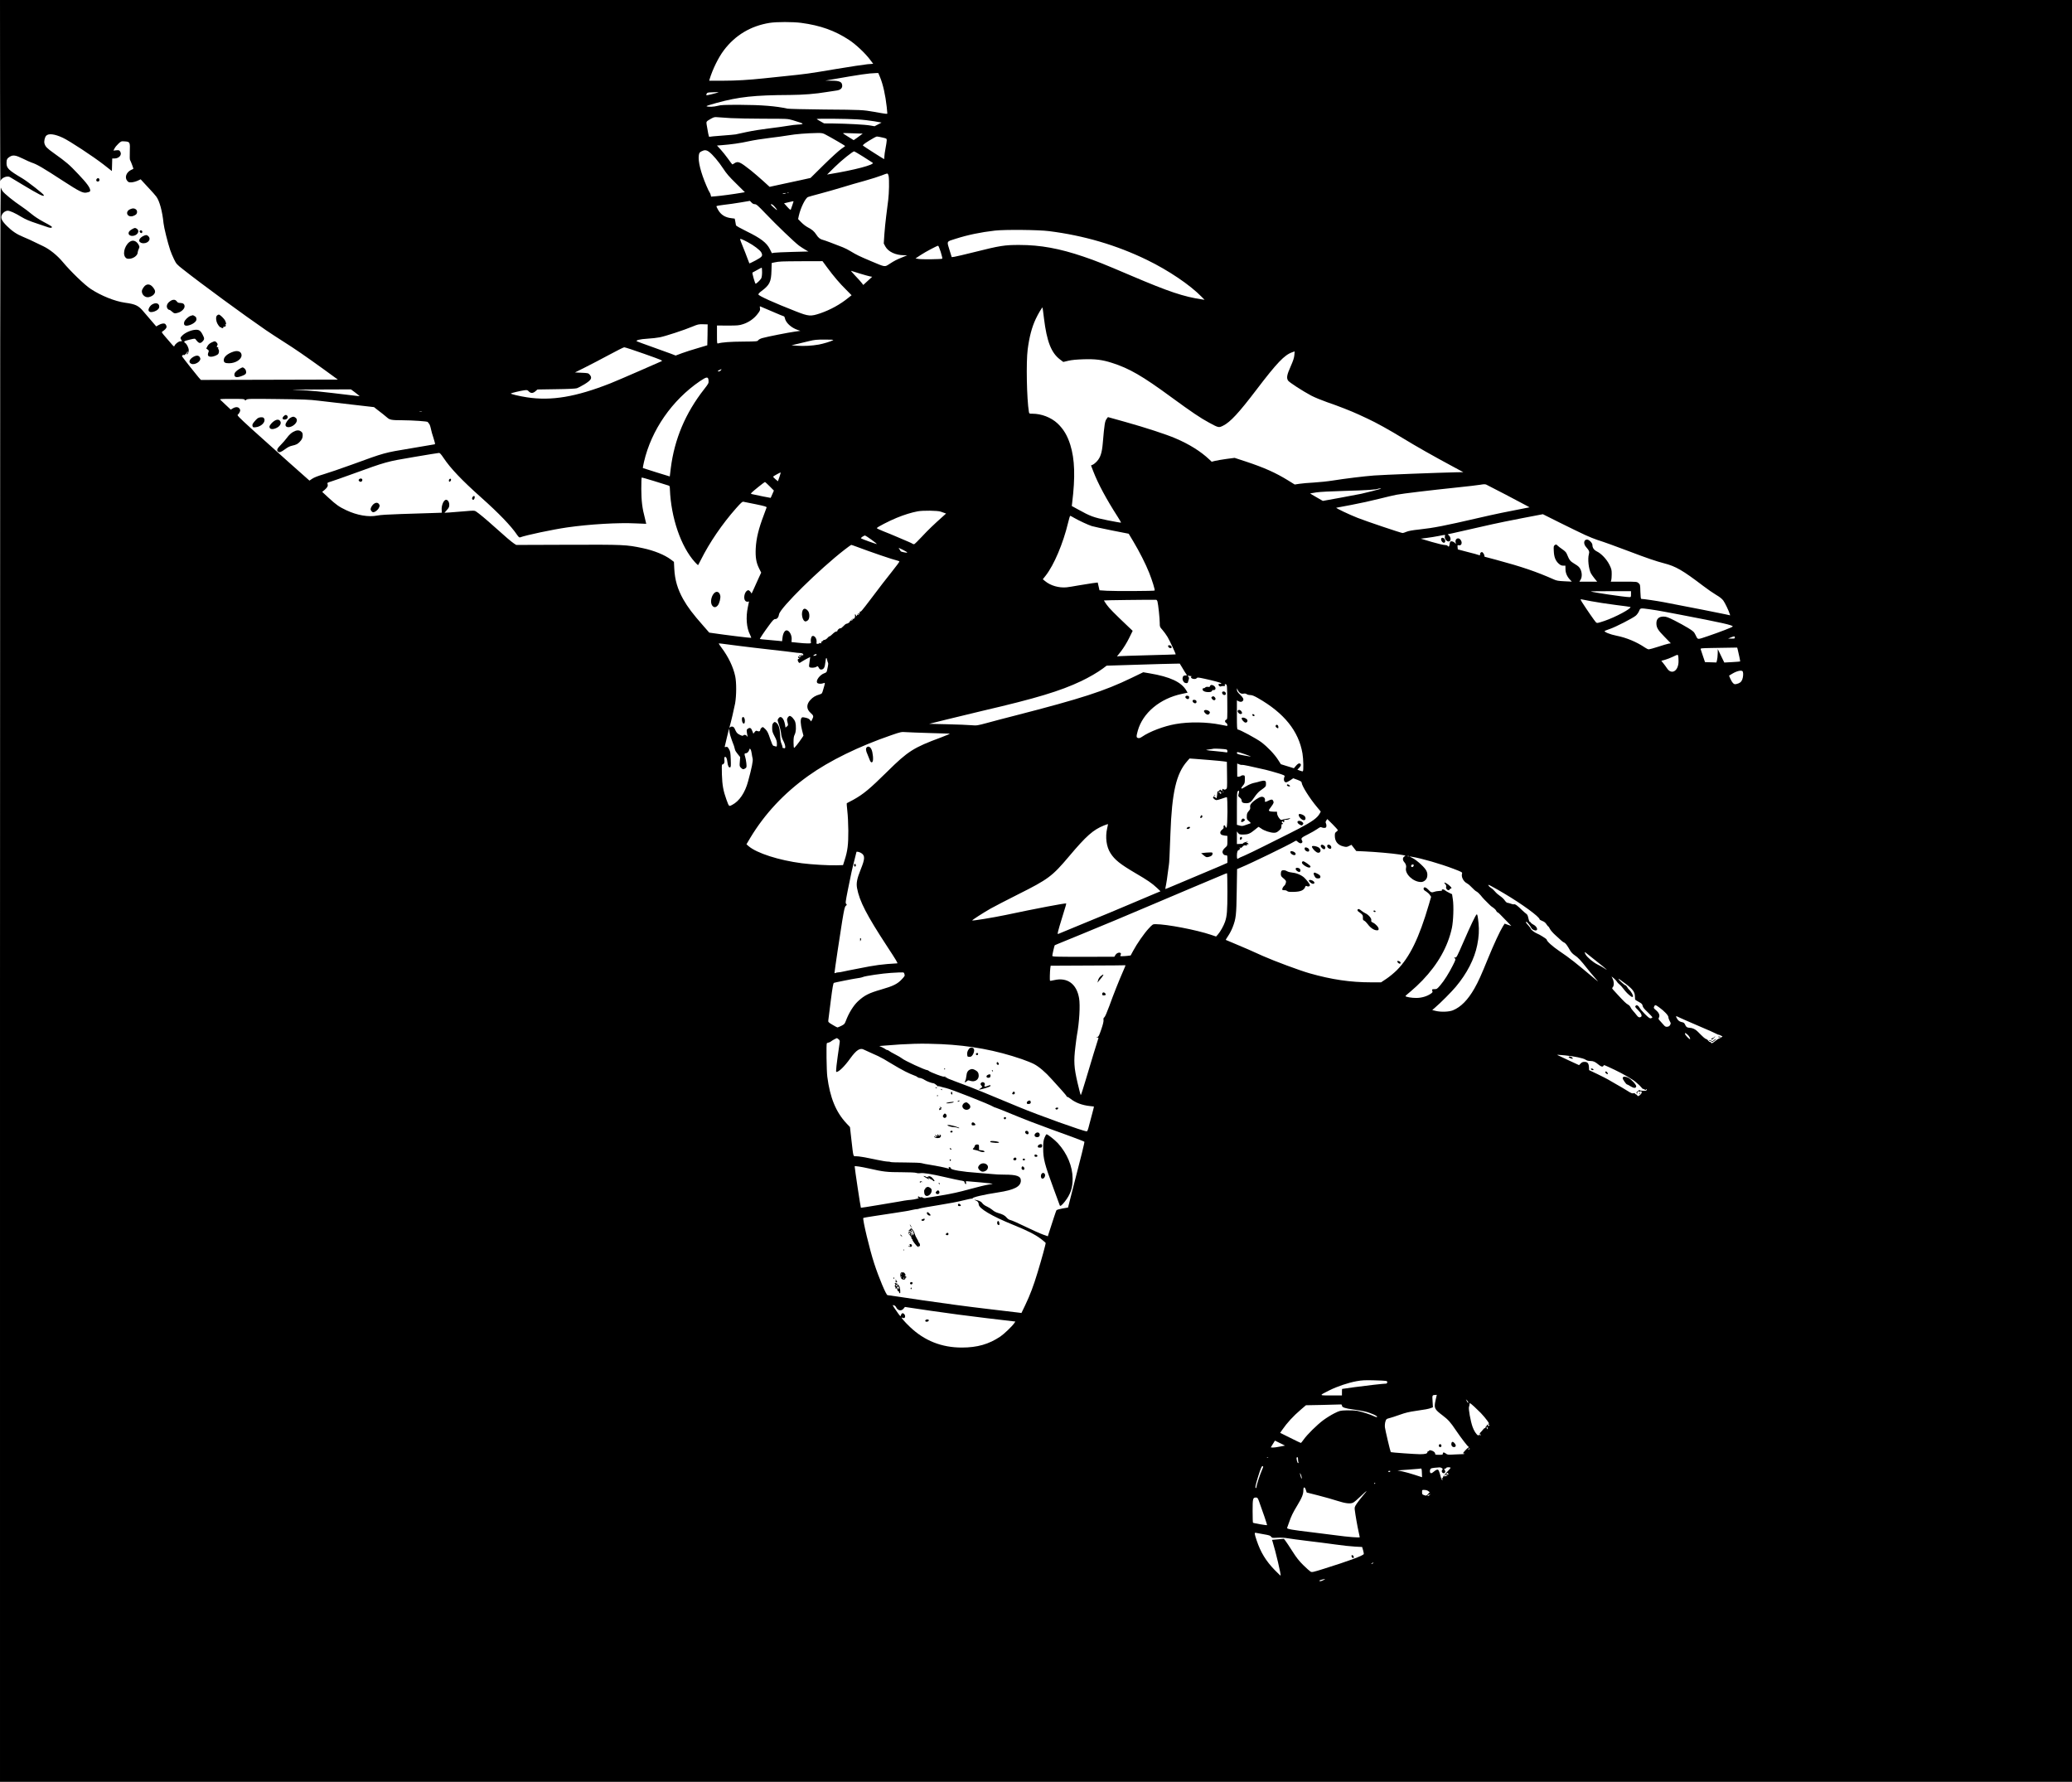 <?xml version="1.0" standalone="no"?>
<!DOCTYPE svg PUBLIC "-//W3C//DTD SVG 20010904//EN"
 "http://www.w3.org/TR/2001/REC-SVG-20010904/DTD/svg10.dtd">
<svg version="1.0" xmlns="http://www.w3.org/2000/svg"
 width="3491pt" height="3002pt" viewBox="0 0 3491 3002"
 preserveAspectRatio="xMidYMid meet">

<g transform="translate(0,3002) scale(0.1,-0.1)"
fill="#000000" stroke="none">
<path d="M1 28483 c1 -846 4 -1528 6 -1516 10 53 108 97 158 71 13 -7 108 -64
211 -127 280 -169 373 -216 362 -178 -7 21 -274 230 -360 281 -233 138 -268
172 -268 258 0 60 10 80 54 107 55 34 99 28 222 -32 60 -30 127 -60 149 -67
89 -29 182 -83 543 -318 254 -165 320 -198 377 -187 57 12 65 16 65 36 0 45
-56 123 -202 276 -154 163 -194 197 -410 352 -119 85 -143 110 -159 164 -10
36 5 103 28 129 39 44 144 31 281 -33 111 -51 513 -316 687 -451 l140 -110 3
106 3 106 37 0 c79 0 132 63 97 116 -15 24 -22 26 -65 22 l-49 -5 19 36 c10
21 39 56 65 80 46 43 48 43 107 39 88 -6 91 -13 85 -174 -3 -83 -1 -136 5
-142 8 -8 60 -147 55 -147 -1 0 -20 -9 -42 -20 -79 -40 -108 -127 -61 -182 20
-24 30 -27 71 -25 26 1 72 13 101 26 l54 25 43 -47 c23 -26 74 -81 113 -122
39 -41 87 -96 107 -122 55 -73 102 -248 122 -448 7 -71 70 -327 111 -449 14
-42 43 -113 66 -159 38 -78 46 -87 152 -170 296 -235 1034 -776 1396 -1024 69
-47 202 -134 295 -193 195 -123 366 -241 689 -474 l228 -166 -1153 -3 -1154
-3 -39 43 c-34 38 -262 327 -278 353 -4 6 2 17 14 24 15 9 18 10 13 0 -6 -8
-4 -10 6 -4 32 20 58 49 52 58 -4 6 -1 7 6 3 9 -6 8 -13 -5 -27 -9 -10 -12
-19 -6 -19 16 0 32 34 32 70 0 38 -32 104 -62 124 -31 22 -17 31 82 55 80 19
86 19 97 3 51 -69 76 -76 116 -34 33 35 34 50 2 111 -37 74 -64 91 -133 84
-68 -6 -164 -49 -209 -94 -37 -36 -39 -45 -17 -77 15 -21 14 -22 -16 -22 -32
0 -91 -46 -102 -80 -3 -11 -12 -6 -35 20 -16 19 -65 75 -108 125 -70 80 -76
90 -59 100 10 5 31 22 47 37 29 28 30 54 5 86 -16 20 -68 14 -113 -13 l-43
-24 -79 92 c-44 51 -104 121 -133 155 -85 103 -135 128 -314 152 -171 24 -402
117 -576 231 -102 66 -339 295 -475 458 -90 108 -218 211 -325 262 -225 109
-270 130 -342 159 -106 43 -186 97 -273 184 -90 90 -110 137 -80 193 20 37 60
63 97 63 35 -1 124 -40 226 -103 70 -42 135 -70 260 -111 92 -31 181 -61 198
-67 17 -7 39 -9 49 -5 28 10 9 24 -133 99 -76 41 -154 92 -205 135 -45 38
-118 93 -162 122 -140 94 -292 217 -324 263 -8 11 -20 37 -27 56 -11 29 -13
-2477 -14 -13411 l0 -13448 17455 0 17455 0 0 15010 0 15010 -17455 0 -17455
0 1 -1537z m13496 1152 c325 -43 571 -131 810 -289 113 -74 273 -225 352 -331
l53 -70 -95 -7 c-53 -5 -295 -41 -539 -82 -463 -78 -484 -81 -873 -121 -132
-14 -283 -29 -335 -35 -253 -27 -472 -40 -686 -40 l-235 0 6 23 c52 171 148
366 240 489 192 255 454 412 775 463 118 18 384 18 527 0z m1331 -917 c49
-117 91 -305 112 -500 5 -53 10 -102 10 -108 0 -13 -10 -12 -220 25 -194 34
-206 35 -845 40 -319 3 -598 10 -620 15 -185 42 -439 63 -800 64 -265 0 -319
-2 -373 -17 -65 -17 -152 -21 -186 -8 -13 5 41 23 170 58 375 102 629 130
1234 133 227 2 430 18 620 50 63 10 138 22 165 25 61 8 95 36 95 79 -1 67 -41
86 -183 87 l-102 1 110 19 c478 84 614 104 742 108 l41 1 30 -72z m-2723 -254
c-29 -11 -199 -53 -203 -50 -2 3 -1 14 3 25 4 15 17 21 48 24 59 5 164 6 152
1z m210 -434 c88 -5 338 -9 556 -10 394 0 397 0 485 -25 49 -14 109 -33 133
-42 36 -14 40 -18 25 -24 -11 -4 -44 -8 -74 -8 -30 -1 -107 -10 -170 -21 -63
-11 -207 -31 -320 -44 -113 -14 -277 -40 -365 -59 -88 -20 -173 -38 -190 -41
-16 -3 -122 -13 -234 -21 -112 -8 -207 -17 -211 -20 -7 -4 -25 82 -45 211 -7
46 -5 49 76 95 49 27 60 29 114 24 33 -3 132 -10 220 -15z m2125 -21 c91 -5
221 -20 289 -32 l124 -22 -59 -31 -59 -31 -75 13 c-82 15 -389 31 -625 34
l-150 1 -62 35 c-35 19 -63 37 -63 39 0 9 518 5 680 -6z m-524 -260 c90 -47
324 -183 324 -189 -1 -3 -31 -25 -68 -50 -36 -25 -167 -144 -290 -265 -123
-121 -225 -221 -226 -223 -2 -1 -77 -18 -167 -37 -90 -19 -218 -46 -284 -61
-66 -14 -147 -32 -179 -39 l-59 -13 -111 101 c-61 55 -153 134 -205 176 -185
146 -216 160 -276 121 -16 -11 -33 -20 -36 -20 -3 0 -35 42 -71 93 -36 50 -93
122 -127 159 l-61 66 77 6 c158 12 322 35 458 66 77 17 232 42 345 55 113 13
259 34 325 45 119 21 305 36 481 39 85 1 97 -1 150 -30z m573 21 l46 0 -25
-20 c-14 -11 -48 -36 -76 -56 l-51 -35 -84 52 c-46 28 -88 56 -94 61 -7 7 31
9 114 4 68 -3 145 -6 170 -6z m379 -67 c70 -16 72 -17 72 -47 0 -17 -9 -77
-20 -134 -11 -56 -20 -121 -20 -142 0 -22 -2 -40 -5 -40 -7 0 -338 211 -353
225 -11 10 7 26 99 84 62 39 122 71 133 71 12 0 54 -7 94 -17z m-2922 -241
c60 -44 163 -166 239 -282 53 -82 100 -137 217 -251 l148 -147 -65 -11 c-113
-20 -336 -50 -422 -57 l-82 -7 -7 29 c-4 16 -12 36 -19 44 -7 8 -32 59 -54
113 -95 222 -142 412 -127 510 6 41 12 50 44 67 51 27 83 25 128 -8z m2597
-81 c78 -50 150 -96 160 -103 42 -31 -306 -123 -728 -192 l-40 -7 130 128
c113 112 302 263 327 263 4 0 72 -40 151 -89z m429 -326 c12 -67 8 -283 -7
-405 -7 -63 -23 -185 -34 -270 -11 -85 -25 -224 -31 -309 l-10 -153 27 -51
c49 -88 170 -146 313 -147 l55 -1 -80 -33 c-101 -41 -134 -58 -219 -113 -83
-54 -66 -56 -315 49 -194 82 -241 105 -336 163 -38 24 -99 55 -135 69 -165 65
-301 116 -327 122 -54 13 -84 36 -118 89 -38 59 -74 89 -150 128 -27 14 -74
50 -104 81 l-54 55 12 57 c30 133 110 296 155 315 12 5 104 31 207 58 102 27
266 74 365 104 99 31 272 81 383 111 111 31 239 72 284 90 45 19 89 33 97 32
9 -1 17 -17 22 -41z m-1685 -281 c-3 -3 -12 -4 -19 -1 -8 3 -5 6 6 6 11 1 17
-2 13 -5z m-57 -14 c-34 -11 -60 -11 -35 0 11 5 29 8 40 8 16 0 15 -2 -5 -8z
m-512 -180 c26 0 52 -23 184 -161 182 -191 486 -482 560 -537 29 -21 77 -52
106 -69 l52 -30 -267 -7 c-148 -4 -286 -10 -308 -14 l-40 -7 -35 70 c-53 105
-152 181 -387 296 -112 55 -183 95 -183 104 0 7 -5 36 -11 63 l-10 49 -55 7
c-106 12 -177 57 -224 139 -16 29 -30 57 -30 62 0 6 52 16 123 24 67 7 194 25
282 40 l160 27 27 -28 c17 -19 36 -28 56 -28z m652 47 c0 -4 -36 -112 -46
-137 -4 -11 -20 1 -60 45 l-54 60 68 16 c71 18 92 21 92 16z m-311 -97 c54
-64 40 -64 -30 0 -44 40 -50 49 -33 50 13 0 37 -19 63 -50z m4616 -404 c587
-74 1133 -234 1650 -485 362 -176 724 -420 920 -621 l50 -51 -45 7 c-305 45
-557 129 -1190 399 -481 205 -589 248 -803 321 -406 138 -727 197 -1082 197
-246 1 -334 -13 -754 -119 -162 -40 -315 -77 -340 -80 l-46 -6 -34 109 c-51
166 -59 150 99 200 208 66 419 110 662 138 169 19 732 14 913 -9z m-5076 -186
c99 -52 207 -134 227 -172 30 -58 19 -74 -94 -135 -57 -30 -105 -53 -106 -51
-1 2 -16 41 -34 88 -17 47 -51 135 -76 195 -25 61 -46 116 -46 122 0 16 28 6
129 -47z m3251 -165 c18 -58 30 -109 26 -113 -11 -10 -334 -14 -396 -5 l-55 9
86 57 c85 56 274 156 295 157 6 0 25 -47 44 -105z m-1913 -262 c110 -149 215
-272 322 -377 50 -49 90 -90 89 -90 -2 -1 -25 -20 -53 -42 -140 -114 -303
-203 -473 -262 -163 -55 -196 -53 -412 32 -368 144 -628 261 -632 285 -2 10
17 32 52 57 137 102 163 156 168 341 l4 132 51 11 c83 16 95 17 459 19 l346 1
79 -107z m-1097 -78 c0 -47 -6 -87 -14 -104 -15 -28 -80 -91 -95 -91 -10 0
-62 184 -53 188 4 1 39 20 77 42 39 22 73 40 78 40 4 0 7 -34 7 -75z m1648
-24 c72 -22 147 -43 168 -47 l39 -7 -75 -69 -75 -69 -25 33 c-13 18 -63 73
-110 122 -47 49 -78 86 -69 83 9 -3 75 -24 147 -46z m-1475 -640 c103 -45 191
-81 196 -81 5 0 11 -14 15 -30 15 -77 105 -160 212 -197 l49 -17 -93 -13
c-104 -14 -470 -86 -549 -109 -29 -8 -59 -24 -67 -35 -14 -21 -23 -22 -258
-24 -210 -1 -356 -12 -420 -31 -17 -5 -18 7 -18 148 l0 154 183 -1 c162 0 190
2 254 23 96 30 187 93 246 171 43 56 47 67 41 99 -5 28 -4 34 7 29 8 -3 98
-42 202 -86z m4576 -112 c48 -393 123 -585 273 -697 l53 -40 85 20 c59 14 137
21 257 25 197 6 313 -8 473 -59 297 -94 516 -221 1008 -582 332 -243 488 -349
632 -426 164 -89 164 -88 239 -51 121 61 261 212 561 606 345 453 470 584 601
630 l42 15 -5 -62 c-4 -48 -20 -95 -63 -193 -63 -140 -72 -192 -43 -237 20
-30 244 -175 390 -253 57 -30 177 -79 268 -111 178 -60 409 -151 530 -207 41
-19 110 -51 153 -71 139 -64 377 -196 597 -331 214 -131 507 -297 840 -476
l175 -94 -125 -2 c-257 -5 -1250 -43 -1380 -54 -171 -13 -488 -52 -695 -85
-88 -14 -233 -29 -322 -34 -90 -5 -198 -14 -241 -21 l-78 -12 -108 67 c-214
132 -402 216 -718 321 l-187 61 -138 -18 c-76 -11 -163 -25 -193 -33 l-55 -14
-40 38 c-144 136 -337 257 -570 356 -153 66 -495 178 -844 276 l-294 82 -18
-24 c-34 -44 -40 -80 -69 -416 -13 -157 -39 -239 -96 -302 -24 -27 -57 -54
-73 -60 l-29 -13 39 -101 c79 -206 221 -469 408 -760 35 -54 61 -100 59 -102
-3 -3 -104 15 -225 39 -238 48 -290 67 -501 184 l-104 57 6 50 c54 439 45 736
-31 980 -49 157 -115 267 -217 363 -107 99 -269 162 -420 162 -54 0 -55 0 -61
33 -36 214 -48 840 -20 1051 28 213 70 372 135 511 37 80 108 201 115 194 1
-2 13 -83 24 -180z m-5668 -279 c-1 -96 -3 -176 -4 -177 -2 -1 -74 -23 -160
-48 -87 -25 -207 -63 -266 -85 l-107 -40 -75 29 c-41 16 -184 67 -318 115
-134 48 -251 90 -259 95 -31 17 50 38 178 45 69 4 161 14 205 23 91 17 415
123 555 182 86 36 102 40 174 38 l79 -2 -2 -175z m2116 -91 c-35 -21 -162 -59
-241 -74 -119 -21 -252 -28 -363 -20 l-98 8 100 23 c55 12 145 34 200 48 86
21 123 25 260 25 116 0 155 -2 142 -10z m-3181 -231 c304 -108 316 -113 287
-125 -17 -7 -185 -80 -374 -164 -189 -83 -407 -176 -484 -207 -581 -229 -993
-299 -1405 -236 -126 19 -282 56 -273 65 11 9 166 46 228 54 45 6 53 4 74 -19
33 -35 72 -34 113 3 l33 29 315 5 c194 2 328 9 350 16 19 6 75 36 126 66 116
71 137 107 90 162 -23 27 -29 28 -137 33 l-112 5 174 87 c96 48 278 143 404
211 127 69 240 125 252 126 12 1 165 -49 339 -111z m1287 -279 c-11 -12 -29
-19 -39 -17 -16 3 -14 7 11 21 41 23 53 21 28 -4z m-205 -171 c3 -44 0 -50
-74 -145 -315 -402 -500 -840 -562 -1330 l-17 -140 -225 69 c-123 38 -226 71
-229 73 -2 2 7 48 19 102 124 538 473 1041 945 1363 113 76 139 78 143 8z
m-5951 -203 c40 -31 73 -57 73 -58 0 -2 -30 0 -67 5 -638 77 -776 91 -973 97
-171 6 -101 8 339 9 l554 2 74 -55z m-1863 -121 c6 -15 8 -15 26 1 19 17 50
18 527 12 430 -5 535 -9 683 -27 96 -11 348 -41 559 -65 l383 -44 54 -43 c30
-24 71 -55 92 -71 20 -15 54 -43 74 -61 44 -40 79 -46 252 -46 182 -1 430 -18
434 -30 2 -6 12 -19 21 -28 9 -9 23 -46 30 -82 7 -36 27 -109 46 -163 22 -66
29 -100 21 -102 -6 -2 -189 -33 -406 -69 -448 -74 -433 -70 -984 -271 -188
-68 -406 -143 -485 -166 -95 -28 -161 -54 -191 -75 l-46 -31 -354 314 c-195
174 -471 421 -613 550 -238 217 -256 237 -239 249 11 7 25 27 32 44 10 25 10
34 -4 55 -21 32 -67 33 -115 4 l-33 -20 -82 77 c-44 43 -88 84 -96 91 -12 11
23 13 197 13 186 0 212 -2 217 -16z m2984 -201 c-10 -2 -28 -2 -40 0 -13 2 -5
4 17 4 22 1 32 -1 23 -4z m365 -777 c115 -174 311 -380 637 -670 294 -262 503
-479 600 -624 23 -34 40 -50 50 -46 111 40 551 133 800 169 380 54 857 82
1155 67 94 -4 171 -7 173 -7 1 1 -9 44 -22 94 -45 167 -60 291 -61 493 0 102
3 189 6 192 3 3 95 -23 205 -57 109 -35 215 -68 234 -73 35 -10 35 -10 37 -69
19 -479 186 -965 421 -1225 27 -30 52 -53 55 -50 2 3 24 43 47 90 144 289 360
605 593 868 79 89 105 113 121 109 12 -2 106 -21 209 -42 155 -32 187 -42 183
-55 -2 -8 -23 -64 -46 -125 -89 -234 -128 -395 -137 -565 -7 -148 8 -239 56
-335 l36 -72 -39 -84 c-22 -46 -59 -129 -83 -184 -23 -55 -43 -93 -43 -84 0 8
-11 26 -24 38 -20 19 -28 21 -45 12 -50 -27 -70 -141 -31 -176 11 -10 28 -15
40 -12 11 3 20 4 20 4 0 -1 -9 -45 -20 -97 -36 -173 -22 -347 36 -461 14 -28
23 -53 21 -55 -4 -5 -457 51 -630 77 l-77 11 -98 112 c-181 205 -263 314 -341
451 -94 168 -140 323 -150 510 l-6 119 -50 38 c-106 80 -283 152 -475 193
-280 59 -314 60 -1264 57 l-868 -3 -39 25 c-47 32 -140 111 -329 281 -141 127
-258 224 -311 259 -25 16 -38 16 -195 2 -93 -8 -206 -17 -252 -20 l-83 -5 40
46 c35 39 41 53 41 89 0 46 -25 84 -54 84 -39 0 -80 -94 -74 -170 l3 -48 -180
-6 c-99 -3 -326 -10 -505 -16 -220 -7 -351 -15 -405 -26 -145 -29 -341 5 -520
90 -121 57 -167 89 -298 209 l-108 100 42 35 c46 40 60 67 48 98 -7 19 -2 23
54 40 34 10 197 67 362 127 575 209 578 210 1035 287 223 38 414 69 426 69 16
1 35 -21 77 -83z m5660 -320 l-26 -74 -43 36 c-24 20 -41 39 -36 44 10 10 115
68 124 68 4 0 -5 -33 -19 -74z m-166 -158 l72 -73 -26 -60 c-14 -33 -26 -61
-28 -63 -2 -2 -236 45 -314 63 -23 6 -23 6 -5 27 24 26 214 178 223 178 3 0
39 -33 78 -72z m12394 -137 c162 -85 320 -168 352 -186 l58 -32 -63 -12 c-305
-58 -521 -103 -798 -167 -561 -130 -754 -168 -995 -194 -117 -12 -185 -25
-218 -39 -27 -12 -56 -21 -65 -21 -25 0 -616 199 -757 255 -143 56 -374 166
-360 171 6 1 120 23 255 48 135 25 344 71 465 102 121 30 254 62 295 69 102
20 592 78 1005 121 187 19 372 41 410 48 51 9 77 10 96 2 14 -6 158 -80 320
-165z m-2092 95 c-4 -4 -244 -65 -334 -85 -27 -6 -184 -36 -349 -66 l-298 -54
-108 62 c-60 34 -108 63 -106 64 1 1 46 9 101 17 63 10 245 19 494 26 343 9
536 22 550 36 2 2 16 4 29 4 14 0 23 -2 21 -4z m-7419 -386 c19 -6 47 -16 62
-22 l28 -10 -52 -47 c-151 -134 -253 -232 -356 -343 -63 -68 -121 -124 -129
-126 -8 -2 -19 1 -26 6 -7 6 -39 21 -72 35 -33 14 -116 49 -185 79 -69 30
-176 74 -238 98 -62 24 -111 48 -109 53 5 16 210 122 333 172 129 53 249 90
354 110 89 17 336 14 390 -5z m10855 -392 c72 -33 166 -71 210 -85 106 -33
305 -105 545 -196 275 -105 447 -164 580 -198 196 -51 309 -116 660 -383 69
-53 165 -119 214 -148 62 -36 99 -66 122 -97 29 -41 91 -169 108 -227 l7 -21
-83 18 c-70 16 -574 115 -1038 204 -109 21 -341 55 -376 55 -9 0 -13 35 -16
121 -3 118 -4 121 -31 145 -28 24 -30 24 -248 24 l-220 0 8 23 c4 12 8 58 8
103 0 73 -3 87 -39 160 -45 91 -135 187 -210 223 -50 25 -76 62 -76 109 0 34
-57 92 -90 92 -57 0 -66 -72 -16 -127 51 -58 59 -77 46 -121 -22 -80 -4 -247
35 -322 8 -16 36 -54 60 -85 l45 -55 -150 0 -150 0 20 33 c28 44 26 120 -2
177 -18 36 -38 54 -98 90 -77 47 -86 58 -133 171 -10 24 -34 48 -71 73 -31 21
-68 49 -82 63 -23 23 -27 24 -47 10 -20 -14 -22 -21 -18 -98 4 -102 28 -165
82 -214 30 -27 48 -35 77 -35 l37 0 1 -57 c0 -65 27 -128 77 -180 l30 -32
-124 6 c-102 5 -134 10 -179 31 -290 129 -541 215 -973 331 -103 28 -189 51
-192 51 -3 0 -5 9 -5 19 0 10 -9 29 -19 42 -16 20 -23 22 -38 13 -10 -7 -17
-21 -16 -32 3 -20 1 -21 -45 -6 -26 9 -63 19 -82 23 -19 5 -83 21 -142 37
l-106 28 -4 38 c-3 34 -2 37 19 32 51 -13 68 51 26 98 -37 41 -92 6 -78 -50
l7 -27 -24 23 c-14 12 -36 22 -51 22 -23 0 -26 -5 -33 -45 -7 -48 -14 -54 -34
-31 -6 9 -27 14 -48 14 -20 -1 -120 23 -220 52 l-184 55 96 12 c53 6 143 21
200 32 126 25 119 25 111 0 -15 -47 40 -109 78 -87 25 14 21 64 -7 93 l-24 24
76 16 c94 21 449 101 667 151 88 20 318 67 510 104 l350 67 290 -145 c160 -80
349 -171 420 -204z m-8605 286 c78 -45 230 -116 295 -137 28 -9 179 -41 336
-73 l286 -56 79 -132 c99 -165 207 -377 266 -526 51 -128 101 -290 92 -299 -9
-9 -667 -12 -804 -4 l-125 8 -15 66 -15 65 -95 -12 c-52 -7 -156 -24 -230 -37
-74 -14 -164 -28 -200 -32 -128 -12 -270 28 -362 105 l-38 31 49 62 c140 179
293 540 377 890 15 64 31 117 36 117 4 0 35 -16 68 -36z m-3415 -368 c52 -38
93 -71 91 -73 -4 -4 -259 87 -269 97 -10 9 53 51 70 47 7 -1 55 -33 108 -71z
m-268 -111 c254 -96 630 -224 700 -239 18 -4 35 -11 37 -15 3 -4 -54 -81 -126
-171 -145 -183 -161 -204 -366 -475 -145 -191 -160 -208 -173 -199 -5 2 -6 -4
-4 -15 4 -22 -19 -46 -35 -36 -5 3 -10 -1 -10 -9 0 -9 -4 -16 -10 -16 -5 0 -9
5 -7 11 1 6 -4 14 -12 16 -9 4 -11 0 -6 -15 8 -27 -12 -65 -30 -58 -7 2 -19
-3 -27 -12 -12 -16 -11 -16 6 -2 17 13 19 13 14 0 -3 -8 -15 -15 -27 -14 -13
0 -21 -5 -21 -15 0 -15 -41 -41 -64 -41 -5 0 -27 -18 -48 -41 -21 -22 -42 -38
-46 -35 -13 8 -52 -23 -52 -40 0 -8 -9 -14 -21 -14 -11 0 -38 -18 -60 -40 -22
-22 -45 -40 -52 -40 -7 0 -24 -13 -37 -30 -14 -16 -35 -29 -47 -30 -13 0 -23
-4 -23 -9 0 -5 -9 -12 -19 -16 -13 -4 -18 -12 -14 -22 5 -12 1 -14 -17 -8 -12
4 -20 3 -17 -1 3 -5 -7 -10 -22 -11 -25 -2 -27 1 -23 28 8 57 -34 118 -72 103
-18 -7 -31 -62 -24 -99 5 -24 4 -25 -55 -25 -34 0 -109 5 -167 12 l-105 11 3
38 c8 75 -38 159 -85 159 -32 0 -61 -51 -69 -124 l-7 -59 -66 7 c-36 3 -120
11 -186 17 -66 5 -121 11 -122 13 -5 5 77 127 156 233 63 86 80 103 103 103
32 0 56 30 64 81 17 106 681 760 1104 1088 57 44 108 81 112 81 4 0 38 -11 75
-25z m801 -61 c40 -19 70 -39 67 -44 -4 -7 -103 13 -109 22 -26 40 -36 58 -33
58 2 0 36 -16 75 -36z m12262 -744 c0 -48 -1 -50 -28 -50 -75 0 -637 83 -651
96 -2 2 149 4 337 4 l342 0 0 -50z m-670 -119 c85 -17 268 -44 405 -62 138
-17 252 -33 255 -35 24 -24 -254 -173 -438 -235 -117 -39 -124 -40 -142 -24
-18 16 -159 220 -233 336 -26 42 -31 56 -19 53 10 -2 87 -17 172 -33z m-7308
-6 c13 -49 38 -285 38 -359 0 -67 1 -69 46 -119 25 -28 63 -81 86 -119 39 -67
142 -287 136 -293 -2 -1 -208 -8 -458 -14 -250 -6 -472 -14 -493 -16 l-38 -5
72 92 c43 57 95 141 132 216 l61 124 -75 71 c-238 226 -320 309 -362 368 -26
37 -47 69 -47 73 0 4 712 13 879 11 8 0 18 -13 23 -30z m8294 -130 c60 -8 169
-26 242 -40 72 -14 189 -36 260 -49 725 -139 898 -178 896 -201 0 -10 -217
-94 -424 -164 -178 -60 -162 -61 -199 14 -30 61 -37 68 -129 125 -53 33 -156
89 -227 125 -107 54 -139 66 -182 67 -83 2 -127 -38 -125 -117 1 -70 27 -113
138 -225 l105 -108 -38 -6 c-21 -4 -100 -27 -175 -52 -75 -24 -146 -44 -158
-44 -12 0 -40 13 -63 29 -140 95 -311 167 -482 201 -105 20 -215 65 -198 80 5
4 44 19 88 34 101 35 385 181 435 223 21 18 46 53 56 78 22 53 18 52 180 30z
m1434 -475 c0 -18 -6 -20 -57 -19 l-58 0 45 19 c59 24 70 24 70 0z m-16785
-141 c132 -17 380 -46 550 -65 171 -19 342 -39 380 -45 39 -6 83 -10 98 -10
39 2 68 -15 60 -36 -6 -15 -7 -14 -14 3 -7 17 -8 17 -8 2 -1 -21 -11 -23 -31
-5 -8 6 -11 8 -7 3 4 -5 -2 -16 -14 -24 -19 -13 -19 -15 -2 -28 17 -12 17 -13
1 -14 -22 0 -23 -29 -4 -55 13 -19 15 -18 53 7 21 14 63 38 91 52 l53 27 -6
-43 c-2 -24 -8 -60 -11 -82 -5 -27 -2 -41 7 -47 23 -14 88 -10 114 7 23 15 24
14 40 -15 10 -21 23 -31 38 -31 46 0 65 33 74 125 7 76 19 92 29 38 4 -21 11
-43 15 -49 5 -6 4 -32 -2 -60 -6 -27 -13 -61 -16 -76 -4 -20 -14 -30 -41 -39
-78 -26 -153 -127 -122 -164 14 -17 67 -20 105 -5 31 12 31 14 -6 -111 -18
-64 -20 -66 -61 -79 -69 -20 -111 -45 -155 -93 -69 -75 -67 -155 5 -218 49
-43 53 -57 29 -104 l-20 -39 -21 26 c-14 18 -38 29 -76 37 -48 10 -56 10 -67
-6 -19 -25 -15 -107 11 -208 l23 -90 -30 -45 c-55 -81 -118 -160 -128 -160 -5
0 -9 41 -9 93 0 73 4 101 20 132 23 45 27 144 9 210 -13 46 -71 108 -96 103
-9 -2 -24 -15 -32 -30 -13 -23 -13 -34 -2 -77 12 -49 12 -52 -11 -70 l-23 -19
-7 41 c-18 118 -74 172 -114 111 -16 -24 -16 -29 11 -102 15 -42 31 -108 35
-147 5 -49 17 -88 39 -129 34 -64 43 -133 15 -122 -9 3 -20 6 -25 6 -6 0 -8 4
-5 9 3 5 -4 30 -15 56 -16 35 -22 75 -25 154 -5 115 -27 181 -71 209 -19 12
-24 11 -42 -7 -17 -17 -21 -34 -21 -85 0 -56 5 -74 40 -140 32 -59 40 -86 40
-126 0 -48 -1 -51 -22 -45 -13 4 -30 9 -39 11 -10 3 -29 46 -54 120 -30 92
-46 125 -75 155 -20 22 -42 39 -48 39 -14 0 -42 -29 -42 -44 0 -25 -21 -35
-47 -23 -23 10 -28 8 -48 -16 l-22 -28 -17 44 c-20 53 -39 64 -74 41 -22 -15
-24 -20 -18 -65 4 -27 9 -57 13 -67 3 -11 0 -9 -11 6 -19 24 -45 29 -63 11 -9
-9 -24 -6 -60 12 -46 23 -55 35 -85 104 -15 34 -50 44 -75 23 -14 -11 -15 -10
-10 7 21 69 78 315 93 395 23 135 24 352 1 459 -33 155 -115 325 -228 476 -27
36 -49 69 -49 72 0 3 21 3 48 -1 26 -3 155 -20 287 -37z m16834 -66 c19 -77
43 -194 40 -197 -2 -2 -63 -7 -136 -11 l-131 -7 -55 113 -55 114 -1 -75 c-1
-41 -6 -92 -12 -113 l-10 -38 -96 3 -96 3 -34 100 c-18 54 -35 107 -39 117 -5
16 8 18 178 21 101 1 240 3 310 5 l127 2 10 -37z m-15521 -85 c-3 -7 -18 -14
-34 -16 -28 -2 -28 -2 -10 13 24 18 49 20 44 3z m14517 -17 c3 -11 6 -51 6
-89 1 -167 -118 -239 -196 -119 -15 23 -43 61 -61 83 l-33 41 62 17 c34 10 94
32 132 51 84 40 82 40 90 16z m-14779 -13 c4 -7 4 -10 -1 -6 -4 4 -14 3 -22
-3 -8 -8 -13 -8 -13 -1 0 6 6 13 13 15 6 3 13 6 14 6 1 1 5 -5 9 -11z m6428
-195 c25 -43 53 -88 62 -100 16 -23 16 -23 -15 -23 -25 0 -34 -6 -42 -26 -11
-30 -4 -60 19 -86 17 -21 61 -24 66 -5 2 6 8 26 13 44 9 25 8 36 -5 54 -14 21
-14 22 2 16 10 -4 27 -7 39 -7 16 0 18 -3 9 -9 -11 -6 -10 -11 3 -25 21 -20
74 -21 89 0 10 13 24 12 131 -11 148 -32 267 -64 280 -76 9 -9 -5 -13 -32 -10
-7 1 -13 -5 -13 -12 0 -21 27 -40 42 -31 7 4 25 7 41 6 25 -2 29 1 24 17 -4
16 -1 18 17 12 21 -8 21 -12 24 -299 2 -284 2 -291 -18 -297 -26 -8 -26 -41 0
-55 20 -11 28 -50 11 -50 -5 0 -52 9 -104 20 -232 47 -529 52 -761 11 -198
-35 -435 -125 -563 -213 -31 -21 -49 -27 -68 -22 -31 8 -32 25 -5 123 84 301
375 544 745 621 28 5 60 12 72 15 l22 5 -22 38 c-83 141 -273 230 -619 288
l-106 18 -199 -96 c-456 -221 -846 -347 -1953 -632 -162 -41 -375 -97 -472
-124 -176 -47 -178 -48 -275 -40 -54 5 -235 12 -403 16 l-305 7 290 72 c160
40 435 106 612 148 899 209 1306 332 1660 500 134 64 275 146 363 211 l65 49
515 16 c283 9 561 17 616 17 l101 2 47 -77z m9440 -59 c11 -29 6 -93 -10 -134
-17 -42 -44 -62 -101 -75 -27 -5 -37 -2 -56 19 -14 14 -33 48 -45 75 l-20 48
53 32 c84 51 167 67 179 35z m-8469 -360 c17 -11 35 -14 58 -10 22 4 40 1 52
-9 11 -8 38 -15 60 -15 30 0 64 -13 130 -51 442 -253 685 -555 750 -933 16
-95 20 -291 6 -300 -4 -3 -27 2 -50 11 l-42 16 32 33 c34 35 36 67 3 72 -15 2
-33 -10 -58 -39 l-36 -42 -110 34 -109 34 -46 72 c-61 96 -177 218 -284 299
-80 60 -365 214 -397 214 -12 0 -14 44 -14 245 l0 246 29 -16 c30 -15 59 -11
73 9 17 25 5 51 -47 101 -42 41 -55 61 -54 82 l1 28 14 -32 c7 -18 25 -40 39
-49z m-8563 -799 c35 -89 41 -106 52 -156 3 -15 24 -48 47 -75 l40 -49 -6 -77
c-6 -74 -5 -79 19 -103 29 -29 43 -31 75 -9 21 15 22 21 16 87 -4 40 -14 89
-21 110 -15 43 -12 57 15 57 21 0 46 26 56 59 7 23 8 23 20 7 8 -10 16 -41 20
-69 4 -29 11 -68 16 -87 9 -36 -13 -150 -77 -385 -51 -190 -147 -332 -267
-395 -56 -30 -53 -33 -98 90 -52 145 -70 239 -76 423 -4 115 -2 167 5 167 27
0 44 33 37 76 -4 26 -2 45 5 49 21 13 38 -16 45 -79 7 -70 24 -102 47 -94 13
5 14 27 10 135 -4 113 -7 133 -29 171 -21 37 -28 43 -49 38 -13 -4 -24 -3 -24
1 0 5 17 76 37 158 l37 150 7 -55 c3 -30 22 -95 41 -145z m3333 125 c171 -5
321 -10 335 -10 14 0 -51 -29 -145 -64 -463 -171 -557 -231 -906 -576 -297
-293 -403 -381 -573 -475 -56 -30 -104 -56 -108 -57 -4 -2 0 -59 8 -128 9 -74
16 -212 17 -335 1 -233 -12 -339 -61 -492 l-28 -88 -109 -3 c-132 -4 -421 13
-583 34 -388 50 -762 170 -900 289 l-35 31 65 110 c246 407 568 751 978 1044
357 255 850 496 1400 685 163 56 166 56 250 50 47 -3 225 -10 395 -15z m5000
-277 c8 -3 15 -16 15 -29 0 -20 -4 -23 -22 -19 -13 3 -92 12 -177 20 -84 7
-155 16 -158 19 -3 2 22 7 54 11 32 4 63 8 68 11 13 5 202 -5 220 -13z m308
-79 c59 -21 106 -39 104 -40 -2 -2 -56 7 -120 19 -96 18 -117 25 -117 40 0 24
10 22 133 -19z m-578 -100 c99 -8 202 -18 228 -22 l48 -7 3 -223 c3 -213 2
-224 -17 -237 -14 -10 -26 -11 -38 -5 -24 14 -29 12 -23 -5 4 -9 0 -15 -9 -15
-8 0 -17 5 -19 12 -3 8 -11 5 -23 -9 -10 -12 -22 -20 -27 -17 -5 3 -8 2 -6 -3
1 -4 -2 -32 -6 -61 l-8 -52 -31 22 c-17 12 -27 17 -23 10 4 -7 2 -12 -5 -12
-7 0 -2 -11 11 -25 13 -14 34 -25 46 -25 13 0 54 11 92 25 38 14 75 25 81 25
18 0 15 -494 -3 -509 -11 -9 -15 -6 -20 13 -4 17 -11 23 -21 20 -9 -4 -13 -14
-9 -28 4 -16 -3 -27 -25 -44 -34 -25 -41 -61 -16 -82 8 -7 35 -15 60 -18 l45
-5 0 -82 c0 -80 -1 -84 -30 -109 -44 -36 -62 -74 -48 -100 14 -27 28 -36 56
-36 20 0 22 -4 22 -64 l0 -63 -127 -56 c-71 -30 -252 -107 -403 -170 -151 -64
-329 -138 -394 -166 -65 -28 -120 -50 -122 -49 -1 2 4 34 12 71 8 38 21 125
29 195 9 70 18 136 20 147 5 23 12 159 25 520 25 695 98 1011 281 1219 l41 47
87 -6 c47 -3 167 -13 266 -21z m530 -80 c12 4 147 -24 400 -83 50 -12 143 -38
208 -58 96 -30 117 -39 111 -52 -23 -54 -11 -101 26 -101 10 0 41 15 69 34
l50 34 71 -26 c54 -21 70 -31 71 -47 2 -53 135 -266 261 -415 l61 -73 -19 -35
c-38 -71 -130 -137 -344 -249 -113 -59 -230 -118 -260 -132 -30 -14 -173 -85
-318 -159 -145 -73 -303 -149 -350 -169 -48 -19 -91 -39 -96 -44 -20 -19 -26
-8 -26 47 0 61 13 94 36 94 8 0 12 5 9 10 -3 6 -1 10 6 10 8 0 7 5 -2 18 -13
15 -12 16 3 4 15 -12 21 -10 42 13 21 23 31 27 58 21 20 -4 28 -3 19 3 -15 10
3 26 19 16 6 -3 7 1 4 9 -3 9 -16 16 -28 17 -19 1 -19 2 4 9 14 4 18 8 9 9
-23 1 -80 -20 -75 -28 3 -4 -20 -8 -50 -9 l-54 -2 0 106 0 107 21 -27 c18 -23
27 -26 85 -26 80 0 117 15 194 79 34 28 63 51 66 51 2 0 23 -14 46 -30 49 -36
153 -70 212 -70 34 0 51 7 84 36 36 31 42 41 42 75 0 22 4 38 9 34 5 -3 12 -1
16 5 3 5 2 10 -3 10 -17 0 -21 28 -6 34 9 3 12 1 9 -4 -3 -6 1 -10 11 -10 11
0 15 6 11 20 -4 15 0 19 22 18 37 0 59 6 74 22 10 11 8 12 -8 5 -11 -4 -36 -9
-56 -11 -19 -2 -47 -8 -62 -13 -23 -9 -29 -6 -56 27 -16 21 -31 53 -33 72 l-3
35 -55 0 c-30 0 -63 5 -72 11 -16 9 -13 16 27 69 47 64 51 75 35 106 -13 24
-31 24 -80 -1 -53 -27 -63 -26 -57 6 7 39 -25 67 -66 59 -42 -9 -132 -70 -164
-112 -19 -25 -24 -40 -19 -63 4 -24 -1 -37 -25 -65 -25 -28 -31 -44 -32 -86
-2 -48 1 -54 36 -84 31 -27 35 -33 20 -38 -10 -3 -44 -15 -75 -26 -51 -19 -63
-20 -103 -9 l-45 12 0 277 c0 236 2 278 15 289 23 19 28 7 15 -41 -11 -41 -11
-43 19 -66 19 -15 31 -34 31 -48 0 -33 22 -47 75 -47 61 0 85 18 142 104 27
41 68 87 93 105 102 73 100 71 100 119 0 38 -3 44 -25 50 -13 3 -46 -1 -72 -9
-26 -9 -73 -21 -104 -27 -31 -6 -83 -27 -115 -46 -88 -53 -92 -55 -99 -45 -3
6 9 26 27 46 28 33 32 43 32 103 1 65 0 67 -25 70 -15 2 -33 -3 -40 -10 -8 -7
-25 -13 -39 -13 l-24 0 -1 111 0 111 34 -14 c18 -8 39 -12 46 -9z m-354 -487
c-8 -8 -11 -7 -11 6 0 10 -5 14 -15 11 -8 -4 -15 -1 -15 6 0 6 5 8 10 5 6 -3
10 -1 10 5 0 6 7 4 16 -5 13 -12 14 -19 5 -28z m46 27 c-3 -3 -12 -4 -19 -1
-8 3 -5 6 6 6 11 1 17 -2 13 -5z m1923 -640 c0 -6 -11 -19 -25 -28 -21 -14
-25 -24 -25 -67 0 -96 51 -158 147 -180 46 -11 56 -10 92 8 l41 20 40 -52 41
-53 137 -6 c192 -9 456 -32 590 -52 106 -17 112 -19 88 -31 -36 -19 -38 -63
-6 -98 26 -28 38 -66 30 -95 -26 -101 120 -240 252 -240 49 0 96 41 104 90 12
72 -11 118 -100 202 -44 43 -108 92 -141 109 l-60 31 45 -7 c161 -26 476 -117
702 -203 133 -51 147 -58 142 -77 -19 -58 22 -137 89 -172 17 -8 52 -39 79
-68 26 -29 61 -59 77 -66 16 -8 47 -37 69 -64 35 -45 82 -94 140 -149 11 -10
24 -22 28 -27 5 -5 25 -20 44 -32 19 -13 41 -35 48 -50 7 -15 17 -27 23 -27
10 0 42 -31 158 -153 l75 -77 -57 19 -56 20 -30 -47 c-49 -78 -154 -304 -249
-537 -118 -289 -163 -390 -230 -508 -110 -193 -228 -313 -362 -368 -66 -27
-203 -32 -292 -10 l-57 14 47 41 c96 82 277 264 350 351 188 224 315 471 361
703 28 137 34 251 22 370 -13 122 -20 154 -32 146 -17 -10 -101 -185 -220
-459 -109 -250 -119 -270 -141 -267 -22 3 -22 3 -6 -14 16 -16 14 -23 -33
-117 -68 -135 -146 -259 -213 -337 -52 -61 -58 -65 -98 -65 -42 0 -46 -4 -33
-37 5 -12 -4 -24 -32 -42 -65 -43 -150 -68 -238 -69 -77 -1 -185 17 -185 32 0
4 41 40 91 81 50 41 138 123 194 182 263 274 429 570 497 883 25 118 34 369
16 485 l-13 85 -52 25 c-28 14 -61 34 -72 44 -20 18 -58 15 -46 -4 4 -6 -12
-10 -42 -10 -26 -1 -66 -7 -87 -15 -46 -16 -58 -11 -104 39 -33 36 -67 47 -75
24 -7 -22 4 -37 42 -58 20 -12 47 -36 60 -55 l23 -34 -37 -128 c-166 -568
-323 -889 -540 -1108 -44 -44 -122 -109 -173 -143 l-93 -62 -167 0 c-352 0
-667 47 -1037 152 -171 49 -588 204 -785 291 -80 36 -192 86 -250 112 -58 26
-166 72 -240 102 -74 30 -136 56 -138 58 -2 1 17 32 41 68 25 36 58 100 75
144 57 147 63 203 69 610 l6 371 66 28 c159 65 802 377 898 436 32 19 33 19
54 -1 31 -29 59 -36 75 -19 11 11 11 17 -1 41 -18 36 -9 45 109 104 50 25 116
63 148 85 48 34 59 38 78 28 11 -6 33 -10 48 -8 21 2 28 9 30 30 2 15 -2 36
-8 47 -8 16 -7 27 6 47 l17 25 89 -88 c48 -48 88 -93 88 -99z m-3886 30 c-34
-147 -13 -309 55 -416 72 -114 163 -186 421 -338 204 -119 280 -171 363 -249
l60 -57 -99 -41 c-54 -22 -238 -100 -409 -173 -170 -73 -501 -211 -735 -306
-234 -96 -440 -181 -457 -189 -26 -12 -33 -12 -33 -2 0 19 52 199 104 362 25
77 43 141 41 144 -10 9 -517 -87 -1020 -194 -215 -45 -565 -102 -565 -92 0 9
190 131 311 200 63 35 267 141 454 235 520 260 582 307 869 647 289 343 405
445 586 518 36 14 66 24 68 23 1 -2 -5 -34 -14 -72z m-4147 -414 c70 -42 69
-95 -6 -280 -62 -155 -76 -227 -61 -312 41 -222 162 -456 511 -989 146 -222
179 -278 167 -279 -258 -15 -371 -30 -648 -86 -69 -14 -147 -29 -175 -34 -27
-5 -70 -14 -95 -20 -25 -6 -58 -12 -75 -12 -16 0 -38 -5 -47 -10 -11 -5 -18
-5 -18 1 0 24 95 661 130 874 34 204 43 241 61 256 19 15 20 19 6 33 -14 13
-11 37 28 234 58 289 70 345 111 503 19 73 34 135 34 137 0 11 49 1 77 -16z
m9230 -56 c-3 -3 -12 -4 -19 -1 -8 3 -5 6 6 6 11 1 17 -2 13 -5z m83 -149 c0
-20 -18 -38 -33 -32 -22 8 -10 43 14 43 10 0 19 -5 19 -11z m-3140 -447 c0
-327 -7 -410 -40 -508 -23 -67 -78 -166 -121 -215 l-30 -33 -86 29 c-246 83
-747 179 -934 179 -46 0 -49 -2 -117 -75 -75 -81 -196 -254 -261 -376 l-41
-76 -53 -7 c-28 -3 -69 -6 -90 -6 -35 0 -37 1 -26 21 27 51 -54 53 -86 2 l-20
-32 -522 -1 c-492 0 -523 1 -523 18 0 19 35 171 41 177 2 2 27 12 54 23 53 20
694 285 975 402 91 38 352 148 580 245 228 97 552 234 720 305 168 70 364 153
435 183 72 31 133 56 138 56 4 1 7 -140 7 -311z m4655 -26 c310 -183 605 -399
605 -441 0 -5 21 -17 46 -27 32 -12 53 -29 70 -56 13 -21 28 -38 32 -38 4 0
15 -18 26 -40 10 -21 52 -70 94 -107 41 -37 86 -78 100 -91 13 -13 34 -27 46
-32 22 -8 52 -47 100 -133 18 -31 46 -60 79 -82 54 -35 101 -85 208 -221 34
-44 94 -115 133 -159 52 -59 60 -71 30 -45 -372 313 -444 370 -634 499 -116
79 -210 164 -210 191 0 11 -124 89 -162 102 -37 13 -108 67 -108 83 0 6 -18
30 -40 54 -39 41 -49 61 -32 61 11 0 69 -72 83 -104 12 -27 60 -49 84 -40 32
13 3 69 -47 95 -22 11 -41 26 -45 34 -3 8 -11 15 -18 15 -7 0 -17 25 -24 60
-9 45 -18 64 -37 76 -13 9 -43 35 -67 58 -85 83 -118 107 -137 101 -10 -3 -35
1 -55 10 -21 8 -46 15 -56 15 -11 0 -30 17 -45 39 -14 22 -49 55 -79 75 -29
19 -68 53 -86 76 -18 22 -47 49 -65 59 -18 11 -38 29 -44 42 -11 19 -2 16 66
-21 44 -23 129 -72 189 -108z m1563 -1146 c166 -131 218 -178 130 -118 -24 16
-74 45 -113 63 -73 36 -176 123 -201 170 -17 34 -18 45 -1 32 6 -6 90 -72 185
-147z m-7975 -168 c-67 -152 -162 -390 -233 -588 -39 -106 -71 -180 -83 -189
-14 -10 -18 -22 -14 -45 3 -22 -8 -72 -37 -156 -36 -106 -46 -125 -66 -131
l-25 -7 24 -1 c18 -1 22 -5 16 -18 -11 -30 -129 -415 -210 -690 -43 -145 -81
-263 -85 -263 -4 0 -28 93 -55 208 -60 260 -66 359 -36 607 11 94 23 181 26
195 40 215 57 502 36 624 -42 242 -199 355 -421 303 -36 -9 -67 -13 -69 -11
-6 6 -2 158 5 211 l6 43 627 3 c344 1 629 3 633 5 4 1 -14 -44 -39 -100z
m-3685 -48 c10 -28 8 -34 -45 -90 -70 -76 -146 -114 -343 -170 -211 -61 -284
-98 -394 -199 -77 -72 -156 -199 -206 -334 -18 -47 -25 -55 -75 -80 -31 -15
-60 -27 -65 -27 -5 0 -43 20 -84 45 -74 45 -74 45 -69 83 3 20 21 167 41 326
28 220 41 291 52 297 13 6 327 69 370 74 41 4 107 18 120 25 33 17 334 61 470
69 238 13 217 15 228 -19z m12003 -126 c7 -14 26 -35 42 -46 15 -11 46 -45 69
-76 38 -52 85 -99 130 -131 14 -9 23 -10 30 -3 12 12 -26 85 -62 117 -12 11
-28 32 -36 47 -8 16 -20 28 -28 28 -13 0 -116 93 -116 105 0 9 14 -1 123 -82
114 -86 151 -136 153 -205 1 -27 2 -52 3 -57 0 -4 28 -23 61 -40 50 -27 60
-37 66 -66 4 -25 26 -53 85 -108 43 -42 79 -80 79 -86 0 -6 -11 -13 -24 -17
-19 -4 -36 7 -99 69 -41 41 -82 89 -91 106 -20 38 -48 55 -64 39 -18 -18 -16
-23 37 -75 53 -52 73 -99 50 -114 -27 -17 -48 -9 -75 29 -15 20 -42 53 -60 72
-18 19 -37 47 -43 62 -6 15 -25 35 -43 44 -29 15 -74 59 -166 159 -15 17 -45
49 -66 72 -37 40 -39 43 -23 61 23 25 22 93 -2 142 l-19 39 38 -30 c20 -17 43
-41 51 -55z m714 -436 c85 -61 155 -135 155 -164 0 -14 10 -44 22 -66 21 -36
21 -41 7 -66 -10 -19 -24 -28 -48 -30 -27 -3 -38 3 -64 34 -18 20 -45 51 -60
67 -25 26 -27 33 -17 52 20 37 3 81 -46 123 -43 36 -45 40 -33 66 14 31 21 29
84 -16z m343 -172 c26 -13 171 -76 322 -141 151 -64 286 -124 300 -133 14 -9
29 -15 33 -14 4 1 22 -5 39 -14 l31 -16 -29 -19 c-16 -10 -33 -19 -38 -19 -5
0 -29 -17 -54 -37 -51 -42 -68 -48 -76 -26 -3 8 -10 12 -15 8 -6 -3 -17 5 -26
19 -9 13 -26 27 -38 30 -20 5 -53 35 -145 128 -35 37 -88 61 -133 62 -42 1
-62 15 -79 56 -8 20 -22 32 -39 36 -50 10 -71 24 -91 56 -34 55 -29 58 38 24z
m168 -328 c8 -16 13 -32 11 -35 -10 -9 -87 70 -87 89 0 19 1 19 30 -2 17 -12
37 -35 46 -52z m-14336 -38 c19 -16 22 -26 17 -57 -56 -385 -68 -493 -55 -493
42 0 136 92 235 230 103 142 166 182 231 145 15 -8 63 -30 107 -49 95 -40 176
-80 226 -109 20 -12 58 -35 85 -51 162 -97 198 -117 279 -159 50 -25 112 -53
139 -62 27 -9 56 -23 63 -31 8 -8 23 -14 33 -14 21 0 67 -18 90 -35 24 -18
121 -55 145 -55 12 0 39 -17 61 -37 21 -21 33 -30 26 -21 -12 15 -10 15 35 1
26 -8 66 -19 88 -23 76 -14 740 -276 802 -316 12 -8 28 -14 35 -14 7 0 143
-55 303 -121 159 -67 439 -174 620 -239 304 -109 555 -203 575 -215 7 -5 -45
-216 -223 -905 l-52 -204 -94 -16 c-54 -10 -96 -22 -102 -31 -7 -11 -65 -188
-133 -400 l-11 -37 -80 28 c-44 15 -177 75 -295 132 -118 58 -232 108 -252
112 -25 5 -46 18 -65 40 -33 39 -66 57 -146 80 -35 10 -73 30 -95 51 -21 18
-63 44 -93 58 -33 14 -65 37 -78 56 -15 21 -38 35 -73 46 -48 14 -84 14 -39 0
32 -10 51 -34 51 -65 0 -69 220 -199 580 -345 230 -93 372 -164 465 -235 44
-34 81 -65 83 -70 4 -12 -63 -257 -135 -494 -69 -229 -129 -387 -209 -554
l-64 -133 -43 6 c-23 3 -269 32 -547 65 -278 32 -764 97 -1081 144 -317 48
-580 86 -586 86 -22 0 -146 294 -224 534 -76 231 -200 750 -183 766 5 4 92 19
194 34 102 15 253 38 335 51 83 14 166 27 185 29 19 2 67 12 107 21 39 9 77
15 85 14 7 -1 24 3 38 9 14 6 156 32 315 57 160 25 350 61 424 81 74 19 141
32 148 30 8 -3 12 -2 9 3 -11 18 194 66 427 101 276 42 387 99 387 200 0 75
-69 100 -279 100 -69 0 -162 4 -206 10 -44 5 -152 14 -240 20 -261 18 -455 51
-455 76 0 8 -2 14 -4 14 -2 0 -12 3 -20 6 -12 5 -15 2 -10 -11 6 -14 3 -16
-12 -11 -54 16 -201 46 -299 61 -60 9 -126 21 -145 28 -23 7 -121 11 -277 12
-133 0 -245 3 -249 8 -4 4 -26 7 -48 7 -23 0 -106 14 -186 31 -209 44 -299 59
-347 59 -50 0 -43 -26 -78 278 l-24 213 -60 64 c-177 189 -277 433 -322 785
-13 97 -19 553 -8 564 4 4 17 9 29 11 13 2 30 11 39 18 16 15 91 56 102 57 3
0 16 -9 29 -20z m1725 -81 c495 -23 925 -103 1365 -254 74 -26 164 -62 200
-81 86 -45 194 -137 298 -254 47 -52 124 -138 171 -189 47 -52 85 -99 83 -103
-1 -4 4 -8 12 -8 7 0 31 -14 52 -31 85 -68 198 -110 332 -124 l63 -7 -6 -32
c-4 -17 -15 -60 -25 -96 -10 -36 -31 -116 -47 -177 -22 -89 -31 -113 -45 -113
-53 0 -812 272 -1143 410 -608 253 -687 285 -820 337 -77 30 -196 75 -265 100
-69 25 -126 49 -128 54 -2 5 -10 9 -18 9 -10 0 -12 5 -8 13 6 9 5 9 -7 1 -11
-9 -40 -2 -132 32 -65 24 -125 51 -134 59 -8 8 -20 15 -26 15 -39 0 -391 163
-432 200 -11 10 -60 39 -109 64 -49 25 -96 52 -106 61 -9 8 -23 15 -31 15 -8
0 -20 5 -26 11 -6 6 -33 21 -59 34 l-49 22 85 7 c390 33 635 40 955 25z
m10509 -189 c159 -15 315 -48 350 -73 21 -15 46 -22 81 -22 54 -1 78 -12 139
-62 43 -36 70 -42 83 -18 10 16 -6 22 188 -69 130 -61 320 -171 355 -206 16
-15 37 -34 47 -41 10 -8 31 -29 46 -47 15 -19 27 -30 27 -27 0 4 11 0 25 -9
14 -9 25 -12 25 -6 0 5 4 10 10 10 5 0 7 -7 4 -15 -4 -11 -21 -14 -64 -12 -32
1 -56 6 -53 10 9 14 -32 -10 -47 -28 -11 -13 -11 -18 0 -28 10 -9 11 -9 6 1
-10 17 23 50 34 33 5 -10 9 -10 14 -2 4 6 12 9 17 6 19 -12 8 -44 -22 -65 -29
-22 -31 -22 -44 -4 -7 11 -19 19 -27 19 -7 1 -12 6 -11 12 2 7 -7 9 -25 4 -22
-6 -41 2 -107 44 -44 28 -127 77 -185 109 -58 33 -121 69 -140 81 -19 11 -98
52 -175 89 l-141 67 -2 46 c-3 67 -23 93 -73 93 -31 0 -47 -6 -67 -27 l-27
-28 -180 83 c-98 46 -181 85 -184 87 -6 7 -1 6 123 -5z m-11724 -1906 c245
-56 304 -63 551 -63 133 0 227 -5 245 -11 16 -6 48 -9 70 -5 53 8 183 -13 426
-69 106 -25 211 -47 233 -51 77 -12 84 -15 87 -37 2 -12 9 -23 17 -26 10 -3
12 2 7 22 -4 18 -2 26 6 26 42 -1 440 -39 444 -43 2 -2 -31 -9 -73 -15 -43 -6
-186 -41 -318 -77 -176 -49 -304 -77 -480 -106 -132 -21 -252 -41 -266 -43
-15 -3 -36 2 -49 11 -13 9 -20 12 -17 6 9 -14 -35 -4 -44 9 -3 6 -9 3 -12 -6
-4 -11 -1 -16 11 -17 35 -1 -75 -30 -128 -33 -30 -2 -82 -8 -115 -14 -33 -6
-73 -13 -90 -16 -16 -2 -167 -27 -334 -56 -167 -28 -304 -50 -306 -48 -6 7
-105 667 -105 698 0 10 111 -7 240 -36z m458 -2337 c29 -60 89 -71 127 -23
l22 27 439 -65 c241 -36 660 -91 931 -123 l491 -58 -21 -30 c-37 -53 -170
-180 -232 -222 -194 -130 -388 -186 -650 -186 -340 0 -629 115 -872 346 -94
89 -167 175 -134 158 30 -16 51 -7 51 22 0 33 -35 64 -54 48 -8 -7 -16 -22
-18 -34 -3 -19 -9 -14 -44 33 -22 30 -53 74 -68 98 l-27 44 23 -4 c13 -2 28
-15 36 -31z m8253 -1242 c20 -5 25 -12 22 -26 -3 -10 -9 -19 -13 -19 -42 0
-370 -37 -535 -60 -115 -17 -211 -30 -212 -30 -2 0 -3 -25 -3 -55 l0 -55 -182
0 c-211 0 -209 -4 -30 86 135 67 317 128 458 154 90 16 140 19 289 15 99 -2
192 -7 206 -10z m837 -322 c-30 -137 -23 -153 121 -262 93 -71 129 -111 223
-251 85 -126 193 -266 210 -274 10 -5 10 -7 0 -12 -17 -8 -92 -87 -92 -97 0
-5 5 -5 10 -2 6 3 10 1 10 -5 0 -6 -6 -10 -12 -8 -7 1 -70 -2 -140 -6 -121 -7
-129 -6 -154 13 -34 26 -54 27 -54 1 0 -18 -7 -20 -65 -20 -58 0 -65 2 -65 20
0 22 -30 45 -72 55 -18 5 -28 3 -28 -4 0 -6 -7 -11 -15 -11 -8 0 -15 -7 -15
-15 0 -25 -36 -35 -127 -35 -73 0 -482 29 -490 35 -7 5 -94 373 -99 418 -3 31
0 70 8 96 13 42 16 46 63 58 28 6 107 32 177 57 97 35 161 50 273 66 156 22
216 33 260 50 l28 11 -6 99 c-7 107 -7 106 49 109 l22 1 -20 -87z m550 -44
c-3 -9 -12 0 -22 21 l-18 35 22 -21 c12 -12 20 -28 18 -35z m213 -176 c81 -85
164 -199 129 -178 -6 3 -7 -1 -4 -9 3 -9 10 -13 15 -10 15 9 10 -3 -7 -16 -12
-11 -15 -11 -12 0 2 7 -3 15 -9 17 -7 3 -13 -2 -13 -11 0 -9 -4 -16 -10 -16
-5 0 -10 -7 -10 -15 0 -8 -6 -15 -13 -15 -7 0 -21 -12 -32 -27 -11 -15 -28
-34 -37 -42 -21 -18 -24 -42 -5 -37 6 1 9 1 4 -1 -4 -3 -4 -10 -1 -16 5 -8 2
-8 -7 1 -16 15 -33 16 -23 1 4 -8 0 -8 -15 0 -29 16 -67 76 -91 143 -34 97
-71 304 -60 334 6 14 10 37 10 51 0 23 6 19 78 -45 42 -39 93 -88 113 -109z
m-2341 126 c0 -29 54 -48 189 -65 64 -9 152 -23 196 -34 94 -21 221 -78 207
-92 -6 -6 -24 -2 -48 10 -59 30 -214 80 -289 93 -36 6 -116 10 -178 8 -111 -4
-113 -5 -207 -51 -52 -26 -135 -78 -185 -115 -106 -79 -273 -244 -330 -326
-22 -31 -43 -57 -48 -57 -4 0 -84 38 -177 85 l-171 85 32 47 c86 124 187 234
318 346 l84 72 266 5 c146 3 283 7 304 8 31 2 37 -1 37 -19z m2456 -381 c0
-10 -1 -18 -3 -18 -1 0 -7 8 -12 18 -7 13 -6 19 2 19 7 0 13 -9 13 -19z
m-3503 -310 c-48 -10 -102 -17 -120 -16 l-32 3 35 57 35 57 85 -42 85 -42 -88
-17z m3201 -36 c2 -4 -5 -9 -17 -9 -17 -2 -19 0 -7 7 18 12 18 12 24 2z
m-3397 -148 c-3 -3 -12 -4 -19 -1 -8 3 -5 6 6 6 11 1 17 -2 13 -5z m503 -28
c0 -19 3 -42 7 -52 4 -12 2 -15 -8 -12 -13 4 -31 83 -21 93 14 13 22 2 22 -29z
m-588 -122 c4 -3 -6 -33 -22 -67 -31 -69 -90 -251 -90 -279 0 -10 -5 -18 -11
-18 -15 0 -6 47 36 185 51 165 67 200 87 179z m3012 -29 c16 -12 17 -18 8 -27
-27 -27 5 -73 38 -53 14 9 13 38 -2 53 -10 10 -8 14 10 18 12 4 22 10 22 15 0
5 16 9 35 9 19 0 35 -4 35 -9 0 -5 -22 -32 -50 -60 -55 -57 -55 -57 -38 -67 7
-5 8 -3 3 5 -6 10 -3 11 14 2 11 -7 21 -14 21 -17 0 -3 -4 -2 -10 1 -5 3 -19
1 -31 -6 -15 -8 -19 -8 -15 0 4 6 3 11 -3 11 -6 0 -13 -11 -17 -25 -3 -14 -10
-22 -15 -19 -5 3 -9 1 -9 -5 0 -5 5 -11 12 -13 9 -3 9 -6 0 -11 -7 -5 -15 7
-23 35 -32 120 -40 138 -61 138 -11 0 -36 -13 -55 -30 -18 -16 -40 -30 -49
-30 -20 0 -29 27 -18 59 10 27 20 29 159 39 11 1 29 -5 39 -13z m-337 -79 l3
-74 -123 40 c-67 22 -160 48 -207 58 l-84 17 164 12 c91 7 176 13 190 15 14 2
32 4 40 5 12 1 15 -14 17 -73z m-532 24 c-3 -5 -13 -10 -21 -10 -8 0 -14 5
-14 10 0 6 9 10 21 10 11 0 17 -4 14 -10z m979 -51 c-5 -9 -44 6 -44 17 0 3 5
2 10 -1 6 -3 10 -1 10 6 0 8 4 8 15 -1 8 -7 12 -16 9 -21z m-2476 -31 c6 -21
7 -38 2 -38 -4 0 -10 12 -13 28 -3 15 -9 36 -13 47 -5 14 -4 17 4 10 5 -5 15
-27 20 -47z m1242 -118 c0 -5 -5 -10 -11 -10 -5 0 -7 5 -4 10 3 6 8 10 11 10
2 0 4 -4 4 -10z m-1168 -112 l14 -43 200 -51 c109 -28 251 -68 314 -89 140
-45 222 -55 270 -30 18 9 74 57 125 106 51 49 95 89 99 89 4 0 -23 -35 -60
-77 -36 -43 -83 -104 -105 -136 -35 -53 -38 -63 -33 -105 11 -91 46 -288 65
-370 10 -45 19 -86 19 -90 0 -12 -201 4 -405 32 -104 14 -287 37 -405 51 -332
39 -422 55 -414 74 3 9 16 45 29 81 39 115 67 172 143 298 80 132 102 189 102
259 0 57 24 58 42 1z m2062 -19 l25 -19 -29 -31 c-27 -30 -30 -31 -64 -19 -33
11 -36 15 -36 50 0 39 0 39 40 38 24 0 50 -8 64 -19z m21 -69 c-17 -19 -41
-18 -29 1 3 5 9 7 14 4 5 -3 11 -1 15 5 3 5 9 10 12 10 3 0 -2 -9 -12 -20z
m-2875 -96 c59 -160 143 -405 138 -409 -5 -6 -229 32 -237 41 -3 3 -6 92 -6
198 0 211 4 226 56 226 24 0 30 -6 49 -56z m83 -563 c89 -15 111 -22 124 -41
15 -21 21 -22 107 -17 58 3 120 0 171 -9 44 -8 195 -28 335 -45 140 -16 352
-44 470 -60 118 -17 268 -33 333 -36 l117 -6 16 -54 c8 -29 14 -58 12 -64 -9
-28 -250 -117 -672 -249 -181 -57 -200 -61 -224 -49 -14 8 -69 57 -122 109
-74 73 -116 127 -185 235 -49 77 -101 156 -116 175 l-27 35 -100 -9 -100 -9
10 -31 c51 -163 145 -562 135 -572 -2 -2 -46 40 -98 93 -150 154 -238 299
-305 498 -41 123 -42 137 -11 130 12 -3 71 -14 130 -24z m1845 -483 c-2 -6
-12 -12 -21 -14 -9 -1 -15 2 -11 7 3 5 10 7 15 4 5 -4 9 -1 9 4 0 6 3 11 6 11
3 0 4 -5 2 -12z m-838 -288 c-37 -20 -70 -26 -70 -11 0 4 19 13 43 18 62 15
66 14 27 -7z"/>
<path d="M4782 23010 c-39 -37 -21 -69 32 -56 29 7 43 41 26 61 -17 20 -32 19
-58 -5z"/>
<path d="M4893 22981 c-38 -24 -83 -87 -83 -118 0 -55 88 -53 151 4 47 42 54
91 17 117 -29 21 -46 20 -85 -3z"/>
<path d="M4337 22970 c-14 -11 -40 -38 -57 -60 -25 -31 -31 -46 -26 -66 7 -25
10 -26 54 -22 92 9 170 87 144 143 -9 20 -19 25 -50 25 -24 0 -49 -8 -65 -20z"/>
<path d="M4625 22931 c-39 -23 -85 -77 -85 -100 0 -43 49 -53 116 -22 67 30
94 89 58 125 -21 21 -52 20 -89 -3z"/>
<path d="M4935 22741 c-32 -19 -67 -51 -97 -92 -25 -35 -74 -91 -107 -124 -62
-61 -75 -91 -46 -115 22 -18 52 -7 121 44 41 31 78 49 115 57 67 14 96 29 130
66 38 40 49 66 49 112 0 31 -6 44 -26 60 -36 29 -80 26 -139 -8z"/>
<path d="M6050 21945 c-11 -13 -11 -19 4 -33 20 -20 51 -6 51 24 0 24 -37 30
-55 9z"/>
<path d="M7570 21945 c-7 -8 -9 -22 -6 -31 5 -13 9 -14 21 -4 17 14 20 36 6
44 -5 3 -14 -1 -21 -9z"/>
<path d="M7966 21651 c-20 -22 -15 -51 8 -51 18 0 33 47 19 61 -6 6 -16 2 -27
-10z"/>
<path d="M6295 21528 c-15 -12 -34 -37 -42 -56 -12 -30 -12 -37 2 -58 8 -13
23 -24 33 -24 31 0 78 37 96 74 16 34 16 39 2 62 -20 30 -54 31 -91 2z"/>
<path d="M12026 20020 c-48 -58 -61 -159 -25 -204 27 -35 61 -33 92 4 29 34
52 128 42 168 -16 66 -67 81 -109 32z"/>
<path d="M24287 20953 c-13 -13 -7 -43 13 -63 24 -24 50 -16 50 15 0 37 -42
69 -63 48z"/>
<path d="M13536 19755 c-48 -49 -19 -205 38 -205 8 0 24 9 37 19 32 26 34 116
4 157 -27 36 -60 48 -79 29z"/>
<path d="M14456 19678 c3 -5 10 -6 15 -3 13 9 11 12 -6 12 -8 0 -12 -4 -9 -9z"/>
<path d="M19680 19138 c0 -20 21 -38 43 -38 32 0 18 44 -15 48 -19 2 -28 -1
-28 -10z"/>
<path d="M12507 17933 c-11 -10 -8 -62 3 -84 19 -35 40 -23 40 24 0 50 -22 81
-43 60z"/>
<path d="M20388 18462 c-4 -15 -12 -18 -36 -14 -20 3 -37 -1 -47 -12 -9 -9
-21 -14 -26 -10 -5 3 -12 -2 -16 -12 -11 -29 31 -54 93 -54 43 0 55 4 64 20 6
11 15 18 20 15 15 -9 40 7 40 26 0 46 -82 82 -92 41z"/>
<path d="M20590 18352 c0 -23 19 -42 41 -42 21 0 29 19 17 43 -12 23 -58 23
-58 -1z"/>
<path d="M19973 18284 c-4 -11 1 -22 13 -31 27 -20 49 -12 49 17 0 20 -6 26
-28 28 -18 2 -29 -2 -34 -14z"/>
<path d="M20423 18283 c-19 -7 -16 -27 7 -48 23 -21 50 -13 50 14 0 16 -28 44
-42 40 -2 0 -9 -3 -15 -6z"/>
<path d="M20096 18221 c-15 -24 29 -62 54 -46 16 10 12 42 -6 49 -22 9 -42 7
-48 -3z"/>
<path d="M20286 18044 c-7 -19 36 -64 63 -64 22 0 43 30 33 47 -21 31 -86 43
-96 17z"/>
<path d="M20853 18045 c-7 -20 24 -55 48 -55 27 0 33 18 15 45 -18 28 -54 33
-63 10z"/>
<path d="M21100 17976 c0 -18 27 -29 36 -14 4 5 0 14 -7 19 -20 13 -29 11 -29
-5z"/>
<path d="M20920 17916 c0 -20 37 -63 59 -69 25 -6 45 16 37 41 -11 33 -96 59
-96 28z"/>
<path d="M21493 17794 c-4 -11 1 -22 12 -30 28 -21 37 -17 33 13 -3 32 -35 44
-45 17z"/>
<path d="M14602 17428 c-18 -18 -14 -58 12 -113 12 -28 28 -67 35 -87 16 -48
34 -63 51 -43 20 24 7 162 -19 213 -22 44 -54 55 -79 30z"/>
<path d="M20457 16619 c7 -7 15 -10 18 -7 3 3 -2 9 -12 12 -14 6 -15 5 -6 -5z"/>
<path d="M20231 16272 c-15 -27 -14 -32 4 -32 20 0 31 28 17 42 -7 7 -14 4
-21 -10z"/>
<path d="M20000 16075 c-10 -12 -9 -16 4 -21 16 -6 46 11 46 27 0 15 -37 10
-50 -6z"/>
<path d="M20281 15651 l-44 -6 44 -36 c42 -34 46 -35 87 -25 44 11 62 28 62
59 0 14 -9 17 -52 15 -29 0 -73 -4 -97 -7z"/>
<path d="M21684 16799 c-8 -13 13 -29 39 -29 21 0 14 15 -13 30 -13 7 -21 7
-26 -1z"/>
<path d="M21886 16303 c-25 -25 46 -107 87 -101 32 4 30 55 -3 78 -28 20 -74
33 -84 23z"/>
<path d="M20920 16211 c-22 -42 -3 -54 38 -25 18 13 21 19 11 30 -16 20 -36
17 -49 -5z"/>
<path d="M21860 16170 c0 -12 13 -28 33 -40 36 -22 46 -22 61 4 9 14 6 21 -13
37 -32 26 -81 26 -81 -1z"/>
<path d="M20897 15913 c-10 -9 -8 -43 2 -43 5 0 14 7 21 15 17 21 -4 48 -23
28z"/>
<path d="M22253 15774 c-8 -21 40 -69 61 -61 23 9 20 43 -6 61 -29 20 -47 20
-55 0z"/>
<path d="M22367 15783 c-20 -19 10 -63 44 -63 14 0 19 7 19 25 0 31 -44 58
-63 38z"/>
<path d="M22105 15760 c-9 -14 39 -75 78 -98 57 -35 94 37 39 77 -36 25 -106
38 -117 21z"/>
<path d="M21983 15735 c-8 -23 4 -44 32 -57 31 -14 50 0 41 30 -9 27 -65 47
-73 27z"/>
<path d="M21740 15668 c0 -19 12 -34 38 -47 47 -25 73 14 30 43 -27 19 -68 21
-68 4z"/>
<path d="M21937 15495 c-8 -19 19 -48 70 -75 42 -23 73 -22 73 3 0 14 -103 87
-124 87 -8 0 -16 -7 -19 -15z"/>
<path d="M21830 15381 c0 -22 35 -51 62 -51 25 0 24 46 -1 60 -32 17 -61 12
-61 -9z"/>
<path d="M21592 15348 c-7 -7 -12 -29 -12 -50 0 -29 6 -43 27 -61 61 -51 65
-57 58 -90 -4 -18 -15 -39 -25 -47 -24 -20 -42 -58 -34 -71 3 -6 19 -9 34 -7
16 1 36 -5 47 -14 14 -13 36 -16 113 -14 115 3 169 27 191 84 7 19 12 21 28
12 24 -12 51 -3 51 17 0 15 -47 79 -93 124 -44 43 -128 80 -199 87 -34 3 -76
13 -93 24 -34 21 -76 23 -93 6z"/>
<path d="M22135 15309 c-9 -14 21 -75 41 -83 28 -11 62 -6 68 9 9 25 -4 43
-48 65 -49 23 -53 24 -61 9z"/>
<path d="M22054 15188 c-9 -14 40 -58 66 -58 28 0 35 20 14 40 -25 23 -71 34
-80 18z"/>
<path d="M24349 15126 c16 -17 21 -31 16 -46 -12 -38 45 -81 59 -45 3 8 12 15
20 15 25 0 7 28 -42 66 -54 41 -88 47 -53 10z"/>
<path d="M22873 14693 c-4 -11 1 -22 16 -32 69 -49 75 -58 74 -100 -2 -36 2
-44 23 -53 13 -6 40 -33 59 -59 42 -58 102 -100 147 -102 27 -2 34 2 36 20 4
27 -47 85 -94 108 -30 14 -35 21 -30 41 8 30 -47 94 -102 119 -20 10 -48 27
-62 40 -36 32 -59 38 -67 18z"/>
<path d="M23140 14671 c0 -11 26 -22 34 -14 3 3 3 10 0 14 -7 12 -34 11 -34 0z"/>
<path d="M23540 13822 c0 -5 9 -17 20 -27 26 -23 52 -6 30 20 -13 16 -50 21
-50 7z"/>
<path d="M14396 15463 c-12 -12 -6 -43 9 -43 8 0 15 9 15 19 0 21 -13 34 -24
24z"/>
<path d="M14491 14190 c0 -33 1 -34 11 -12 8 17 8 26 0 34 -9 9 -12 4 -11 -22z"/>
<path d="M18543 13572 c-19 -16 -36 -43 -42 -67 l-10 -40 24 30 c13 17 36 44
50 61 41 52 30 60 -22 16z"/>
<path d="M18577 13293 c-4 -3 -7 -15 -7 -25 0 -13 8 -18 30 -18 31 0 39 17 18
38 -13 13 -31 16 -41 5z"/>
<path d="M28880 12545 c-7 -8 -18 -15 -26 -15 -16 0 -27 -17 -16 -24 5 -3 22
8 37 24 16 17 26 30 23 30 -3 0 -11 -7 -18 -15z"/>
<path d="M28946 12551 c8 -9 44 -11 44 -3 0 4 -11 8 -25 8 -13 0 -22 -2 -19
-5z"/>
<path d="M28875 12494 c-21 -18 -31 -21 -36 -12 -5 7 -17 14 -28 14 -11 1 -18
-2 -15 -7 2 -4 11 -6 18 -3 7 3 16 -2 20 -11 4 -12 10 -13 23 -6 31 18 57 41
52 45 -3 3 -18 -6 -34 -20z"/>
<path d="M15760 11696 c0 -2 7 -7 16 -10 8 -3 12 -2 9 4 -6 10 -25 14 -25 6z"/>
<path d="M15850 11666 c0 -2 7 -7 16 -10 8 -3 12 -2 9 4 -6 10 -25 14 -25 6z"/>
<path d="M16024 11617 c-6 -17 2 -37 16 -37 5 0 7 10 5 21 -6 29 -13 35 -21
16z"/>
<path d="M15786 11562 c-3 -5 1 -9 9 -9 8 0 12 4 9 9 -3 4 -7 8 -9 8 -2 0 -6
-4 -9 -8z"/>
<path d="M16140 11470 c-13 -8 -13 -10 2 -10 9 0 20 5 23 10 8 13 -5 13 -25 0z"/>
<path d="M15998 11451 c-26 -4 -51 -11 -55 -15 -12 -13 108 1 120 13 12 12 10
12 -65 2z"/>
<path d="M16252 11440 c-12 -5 -27 -21 -33 -34 -24 -53 46 -105 100 -75 39 22
39 60 1 93 -35 29 -35 29 -68 16z"/>
<path d="M15840 11360 c13 -8 8 -14 -10 -12 -3 0 -6 -8 -6 -18 0 -13 4 -16 12
-10 6 6 14 7 18 3 4 -4 4 1 0 11 -5 13 -4 17 4 12 8 -5 10 -2 6 8 -3 9 -14 16
-23 16 -14 0 -14 -2 -1 -10z"/>
<path d="M15903 11248 c-21 -28 -23 -37 -7 -52 12 -12 20 -13 35 -6 21 12 25
40 7 58 -15 15 -23 15 -35 0z"/>
<path d="M16914 11189 c-3 -6 -2 -15 4 -21 13 -13 32 -2 32 18 0 16 -26 19
-36 3z"/>
<path d="M16370 11085 c0 -21 5 -25 28 -25 38 0 46 9 25 32 -24 27 -53 23 -53
-7z"/>
<path d="M15964 11061 c9 -14 73 -31 114 -31 18 0 42 -5 53 -11 11 -6 25 -9
32 -6 7 2 -18 14 -54 26 -77 25 -154 37 -145 22z"/>
<path d="M16017 10963 c-13 -12 -7 -23 13 -23 11 0 20 7 20 15 0 15 -21 21
-33 8z"/>
<path d="M17274 10956 c-8 -21 13 -46 38 -46 30 0 21 54 -10 58 -13 2 -25 -3
-28 -12z"/>
<path d="M17445 10924 c-26 -26 -15 -58 21 -62 38 -4 59 18 50 53 -8 30 -45
34 -71 9z"/>
<path d="M15795 10889 c7 -22 7 -22 -9 -6 -10 9 -22 17 -27 17 -6 0 -3 -7 5
-16 9 -8 16 -17 16 -20 0 -7 -25 1 -32 11 -5 6 -8 5 -8 -3 0 -14 37 -31 60
-26 8 1 20 3 27 3 7 1 17 10 22 20 8 14 7 22 -6 32 -14 12 -16 12 -11 -2 4 -9
1 -16 -7 -16 -8 0 -13 5 -12 10 1 5 -4 12 -12 14 -10 4 -11 -1 -6 -18z"/>
<path d="M17599 10853 c-19 -49 -23 -77 -23 -178 0 -178 23 -268 175 -679 55
-149 102 -277 104 -283 7 -22 33 -3 84 61 97 123 134 231 133 391 -1 204 -91
420 -246 592 -50 55 -173 153 -193 153 -6 0 -22 -26 -34 -57z"/>
<path d="M16686 10791 c-9 -14 4 -18 82 -25 56 -5 83 4 49 17 -34 13 -125 18
-131 8z"/>
<path d="M17509 10736 c-13 -6 -24 -20 -24 -31 0 -16 7 -20 35 -20 30 0 35 3
38 26 4 32 -16 42 -49 25z"/>
<path d="M16432 10728 c-6 -6 -12 -17 -12 -24 0 -6 -7 -17 -15 -24 -24 -20
-18 -28 28 -35 23 -4 54 -14 69 -21 15 -8 41 -14 58 -14 48 0 31 24 -21 30
l-44 5 0 45 c0 41 -2 45 -25 48 -14 2 -31 -3 -38 -10z"/>
<path d="M16002 10668 c5 -15 28 -23 28 -10 0 5 -7 13 -16 16 -10 4 -14 1 -12
-6z"/>
<path d="M17430 10551 c0 -16 6 -21 26 -21 33 0 30 33 -4 38 -17 3 -22 -2 -22
-17z"/>
<path d="M17080 10505 c-9 -11 -10 -19 -3 -26 17 -17 48 -6 48 16 0 25 -28 31
-45 10z"/>
<path d="M17230 10485 c0 -8 9 -15 20 -15 11 0 20 7 20 15 0 8 -9 15 -20 15
-11 0 -20 -7 -20 -15z"/>
<path d="M16000 10475 c0 -9 5 -15 11 -13 6 2 11 8 11 13 0 5 -5 11 -11 13 -6
2 -11 -4 -11 -13z"/>
<path d="M16505 10395 c-14 -13 -25 -34 -25 -45 0 -29 44 -70 74 -70 86 0 126
93 56 130 -33 18 -79 12 -105 -15z"/>
<path d="M17214 10355 c-9 -23 3 -45 26 -45 23 0 27 29 8 48 -16 16 -27 15
-34 -3z"/>
<path d="M17551 10246 c-19 -23 -18 -67 2 -80 34 -21 75 52 45 82 -16 16 -33
15 -47 -2z"/>
<path d="M16140 9720 c0 -15 7 -20 25 -20 27 0 32 9 13 28 -18 18 -38 14 -38
-8z"/>
<path d="M15617 9586 c-7 -17 23 -46 46 -46 23 0 21 11 -7 38 -28 26 -32 27
-39 8z"/>
<path d="M15541 9479 c-17 -7 -21 -13 -14 -20 15 -15 47 -7 51 14 4 19 -2 20
-37 6z"/>
<path d="M16804 9436 c-9 -24 0 -51 19 -54 15 -3 18 2 15 29 -3 35 -24 51 -34
25z"/>
<path d="M15330 9383 c0 -6 9 -21 21 -34 l20 -24 -17 30 c-24 39 -24 40 -24
28z"/>
<path d="M15343 9324 c4 -5 -3 -14 -15 -21 l-23 -13 23 -6 c12 -3 22 -11 22
-16 0 -5 5 -6 12 -2 8 5 6 11 -5 19 -9 7 -14 15 -11 18 8 7 35 -19 38 -36 1
-6 5 -17 9 -24 4 -6 3 -14 -3 -18 -6 -4 -8 -12 -4 -18 3 -7 -1 -4 -10 6 -8 11
-12 26 -9 35 4 10 2 13 -5 8 -7 -4 -10 -17 -6 -33 5 -17 3 -24 -4 -19 -5 3 -9
17 -7 31 1 17 -4 29 -16 36 -17 8 -19 6 -19 -20 0 -17 7 -34 16 -39 9 -5 16
-13 16 -18 0 -5 4 -8 9 -7 4 2 6 -3 3 -11 -3 -7 2 -21 11 -30 9 -9 14 -16 10
-16 -8 0 31 -57 63 -92 25 -27 50 -39 37 -18 -3 6 1 7 9 4 22 -8 22 39 0 60
-8 9 -13 16 -10 16 3 0 -7 21 -23 48 -16 26 -33 61 -37 77 -9 41 -41 92 -61
100 -10 3 -14 3 -10 -1z m-10 -84 c3 -11 1 -20 -4 -20 -5 0 -9 9 -9 20 0 11 2
20 4 20 2 0 6 -9 9 -20z"/>
<path d="M15941 9237 c-13 -16 -5 -27 21 -27 11 0 18 7 18 20 0 23 -22 27 -39
7z"/>
<path d="M15178 9202 c9 -10 19 -17 21 -16 6 5 -20 34 -30 34 -5 0 -1 -8 9
-18z"/>
<path d="M15329 9041 c9 -17 8 -18 -12 -14 -12 3 -19 2 -14 -2 13 -14 50 -16
58 -4 11 18 -1 39 -22 39 -16 0 -18 -3 -10 -19z"/>
<path d="M15222 8960 c0 -14 2 -19 5 -12 2 6 2 18 0 25 -3 6 -5 1 -5 -13z"/>
<path d="M15174 8571 c-11 -25 -4 -74 14 -94 21 -23 68 -19 66 5 -1 10 2 15 7
12 5 -3 9 2 9 10 0 9 -8 16 -17 16 -14 0 -15 2 -5 9 12 7 12 12 1 30 -8 11
-16 21 -19 22 -36 6 -50 3 -56 -10z m13 -23 c-3 -8 -6 -5 -6 6 -1 11 2 17 5
13 3 -3 4 -12 1 -19z m0 -50 c-3 -8 -6 -5 -6 6 -1 11 2 17 5 13 3 -3 4 -12 1
-19z m46 -13 c-3 -9 -8 -14 -10 -11 -3 3 -2 9 2 15 9 16 15 13 8 -4z"/>
<path d="M15053 8485 c0 -8 4 -12 9 -9 5 3 6 10 3 15 -9 13 -12 11 -12 -6z"/>
<path d="M15085 8450 c-5 -9 -4 -11 3 -6 7 4 12 3 12 -3 0 -5 -5 -11 -12 -13
-8 -3 -6 -7 5 -11 22 -8 29 6 13 28 -10 14 -15 15 -21 5z"/>
<path d="M15335 8410 c-8 -13 3 -30 20 -30 14 0 27 24 18 34 -10 9 -31 7 -38
-4z"/>
<path d="M15080 8400 c-8 -5 -10 -10 -4 -10 6 0 11 -7 11 -15 0 -8 -5 -15 -11
-15 -6 0 -5 -5 2 -12 7 -7 12 -20 12 -31 0 -16 2 -17 15 -3 8 8 15 19 15 25 0
6 5 11 11 11 5 0 7 -5 3 -12 -4 -6 -3 -8 2 -5 6 3 11 -3 11 -14 1 -10 -3 -19
-8 -19 -6 0 -7 5 -4 10 3 6 2 10 -4 10 -16 0 -19 -13 -10 -38 5 -13 13 -21 18
-18 5 3 8 -2 7 -11 0 -9 5 -18 12 -21 11 -3 12 9 9 54 -3 32 -10 60 -16 62 -6
2 -9 7 -6 12 3 5 -4 11 -15 15 -11 4 -17 11 -14 17 4 6 2 8 -4 4 -5 -3 -12 -2
-14 4 -2 6 -8 6 -18 0z m38 -41 c-20 -13 -28 -11 -22 5 3 8 12 12 21 9 12 -5
12 -7 1 -14z"/>
<path d="M15346 8321 c-4 -7 -5 -15 -2 -18 9 -9 19 4 14 18 -4 11 -6 11 -12 0z"/>
<path d="M16329 12353 c-32 -39 -40 -72 -30 -125 2 -14 41 -19 62 -8 32 17 62
92 49 124 -12 31 -59 36 -81 9z"/>
<path d="M16444 12269 c-3 -6 -2 -15 4 -21 13 -13 32 -2 32 18 0 16 -26 19
-36 3z"/>
<path d="M16794 12117 c-7 -20 3 -37 22 -37 18 0 18 24 -1 40 -12 10 -16 9
-21 -3z"/>
<path d="M15906 12012 c-3 -5 1 -9 9 -9 8 0 12 4 9 9 -3 4 -7 8 -9 8 -2 0 -6
-4 -9 -8z"/>
<path d="M16345 12001 c-39 -16 -58 -49 -63 -109 -3 -31 -11 -66 -18 -78 -20
-30 -5 -38 23 -12 21 20 26 20 62 8 74 -24 141 17 141 87 0 47 -19 75 -64 97
-37 18 -51 19 -81 7z"/>
<path d="M16712 11981 c4 -13 18 -16 19 -4 0 4 -5 9 -11 12 -7 2 -11 -2 -8 -8z"/>
<path d="M16635 11906 c-27 -19 -13 -48 22 -44 22 2 29 9 31 31 3 21 -1 27
-15 27 -11 0 -28 -6 -38 -14z"/>
<path d="M16532 11778 c-16 -16 -15 -28 5 -51 19 -21 22 -16 -34 -55 -16 -12
-16 -12 7 -8 50 8 162 44 173 55 20 20 -3 24 -42 6 -45 -20 -66 -14 -51 15 18
33 -31 65 -58 38z"/>
<path d="M17060 11610 c-9 -16 -8 -22 5 -26 21 -8 39 10 32 30 -9 22 -24 20
-37 -4z"/>
<path d="M17318 11469 c-10 -5 -18 -19 -18 -29 0 -15 7 -20 29 -20 30 0 45 19
35 45 -7 17 -22 19 -46 4z"/>
<path d="M17784 11349 c-9 -16 18 -30 33 -17 7 6 13 14 13 19 0 13 -38 11 -46
-2z"/>
<path d="M26430 12211 c0 -12 59 -35 68 -27 4 4 -2 14 -12 22 -22 16 -56 19
-56 5z"/>
<path d="M26806 12006 c7 -19 48 -22 42 -3 -3 6 -14 13 -26 15 -16 3 -20 -1
-16 -12z"/>
<path d="M27046 11962 c-7 -12 32 -48 41 -38 8 8 -8 38 -24 43 -6 2 -14 0 -17
-5z"/>
<path d="M27347 11873 c-4 -3 -7 -12 -7 -19 0 -19 59 -104 72 -104 6 0 33 -14
59 -31 55 -35 92 -36 97 -2 4 26 -83 120 -135 146 -33 17 -74 22 -86 10z"/>
<path d="M27625 11599 c-4 -6 -5 -12 -2 -15 2 -3 7 2 10 11 7 17 1 20 -8 4z"/>
<path d="M15560 10205 c0 -5 74 -48 88 -51 9 -2 8 5 -5 19 l-18 22 25 -21 c14
-12 35 -25 48 -29 12 -3 22 -11 22 -16 0 -5 7 -9 16 -9 14 0 12 6 -8 33 -36
46 -67 60 -95 42 -12 -8 -23 -10 -25 -5 -3 9 -48 23 -48 15z"/>
<path d="M15497 10102 c5 -10 8 -11 13 -2 5 7 13 9 20 5 8 -5 11 -4 6 3 -10
16 -45 11 -39 -6z"/>
<path d="M15815 10080 c3 -5 11 -10 16 -10 6 0 7 5 4 10 -3 6 -11 10 -16 10
-6 0 -7 -4 -4 -10z"/>
<path d="M15609 10016 c-13 -7 -23 -18 -21 -24 1 -7 -2 -12 -8 -12 -15 0 -12
-72 4 -92 40 -53 132 26 110 95 -3 9 -18 24 -33 31 -22 12 -32 12 -52 2z"/>
<path d="M15780 9950 c-17 -17 -19 -24 -9 -36 17 -21 53 -13 57 12 2 11 -4 26
-12 33 -12 10 -19 8 -36 -9z"/>
<path d="M15597 7783 c-17 -17 -6 -34 20 -31 36 4 45 38 10 38 -13 0 -27 -3
-30 -7z"/>
<path d="M24455 5707 c-9 -35 10 -67 41 -67 33 0 41 26 17 58 -27 36 -51 40
-58 9z"/>
<path d="M24244 5675 c-7 -18 3 -35 21 -35 18 0 26 15 19 34 -8 20 -33 21 -40
1z"/>
<path d="M22772 3798 c2 -12 11 -24 21 -26 14 -3 18 1 15 20 -2 12 -11 24 -21
26 -14 3 -18 -1 -15 -20z"/>
<path d="M1630 27006 c-18 -22 -5 -48 22 -44 17 2 23 10 23 28 0 29 -26 38
-45 16z"/>
<path d="M2193 26495 c-91 -39 -52 -142 44 -116 20 6 44 18 54 27 26 24 24 69
-3 88 -27 19 -53 20 -95 1z"/>
<path d="M2235 26164 c-16 -8 -37 -22 -46 -30 -54 -49 -7 -105 71 -84 66 18
93 83 48 114 -28 20 -36 20 -73 0z"/>
<path d="M2354 26129 c-10 -17 23 -46 37 -32 7 7 9 19 6 27 -7 18 -33 21 -43
5z"/>
<path d="M2411 26042 c-49 -25 -76 -64 -62 -90 6 -11 24 -23 41 -27 92 -20
167 58 110 115 -25 25 -45 25 -89 2z"/>
<path d="M2210 25959 c-93 -37 -154 -203 -99 -273 16 -20 29 -26 60 -26 73 0
149 55 149 107 0 12 8 38 17 58 16 34 16 37 -2 72 -30 55 -80 80 -125 62z"/>
<path d="M2460 25218 c-32 -17 -70 -74 -70 -105 0 -62 59 -111 117 -99 80 18
125 75 98 124 -42 77 -95 106 -145 80z"/>
<path d="M2874 24951 c-41 -25 -64 -59 -64 -93 0 -28 23 -58 43 -58 7 0 27
-13 45 -30 37 -33 47 -35 105 -18 56 17 107 67 107 105 0 39 -23 58 -73 59
-31 0 -44 6 -59 27 -24 32 -60 35 -104 8z"/>
<path d="M2562 24890 c-40 -25 -71 -84 -56 -108 15 -24 49 -26 99 -8 52 20 78
47 78 81 0 56 -59 73 -121 35z"/>
<path d="M3656 24704 c-18 -18 -20 -53 -6 -106 12 -41 57 -101 70 -93 5 3 10
0 12 -7 3 -7 12 -9 22 -5 10 4 14 12 10 18 -4 8 -3 9 5 5 6 -4 18 -2 27 4 12
10 12 16 2 28 -10 13 -10 14 0 8 17 -10 15 19 -4 60 -18 38 -87 104 -108 104
-8 0 -22 -7 -30 -16z"/>
<path d="M3213 24699 c-39 -11 -100 -70 -109 -104 -14 -55 14 -74 82 -55 67
19 124 64 124 98 0 15 -4 32 -8 38 -7 10 -47 35 -54 33 -2 0 -18 -5 -35 -10z"/>
<path d="M3560 24248 c-30 -15 -52 -36 -65 -61 l-20 -38 24 -18 c22 -17 23
-20 10 -54 -16 -45 -1 -67 47 -67 44 0 112 28 124 51 13 23 13 66 0 74 -5 3
-7 12 -3 20 3 10 -1 15 -12 15 -11 0 -15 5 -11 15 3 8 9 21 12 29 6 16 -29 56
-49 56 -7 0 -33 -10 -57 -22z"/>
<path d="M3935 24096 c-101 -32 -165 -88 -165 -142 0 -41 21 -54 89 -54 109 0
211 65 211 134 0 60 -60 87 -135 62z"/>
<path d="M3255 24006 c-70 -42 -83 -96 -29 -116 59 -23 163 43 148 94 -15 50
-58 58 -119 22z"/>
<path d="M4029 23802 c-50 -32 -76 -60 -79 -82 -9 -63 42 -71 152 -23 41 17
52 38 42 77 -6 26 -38 56 -59 56 -6 0 -31 -13 -56 -28z"/>
</g>
</svg>
